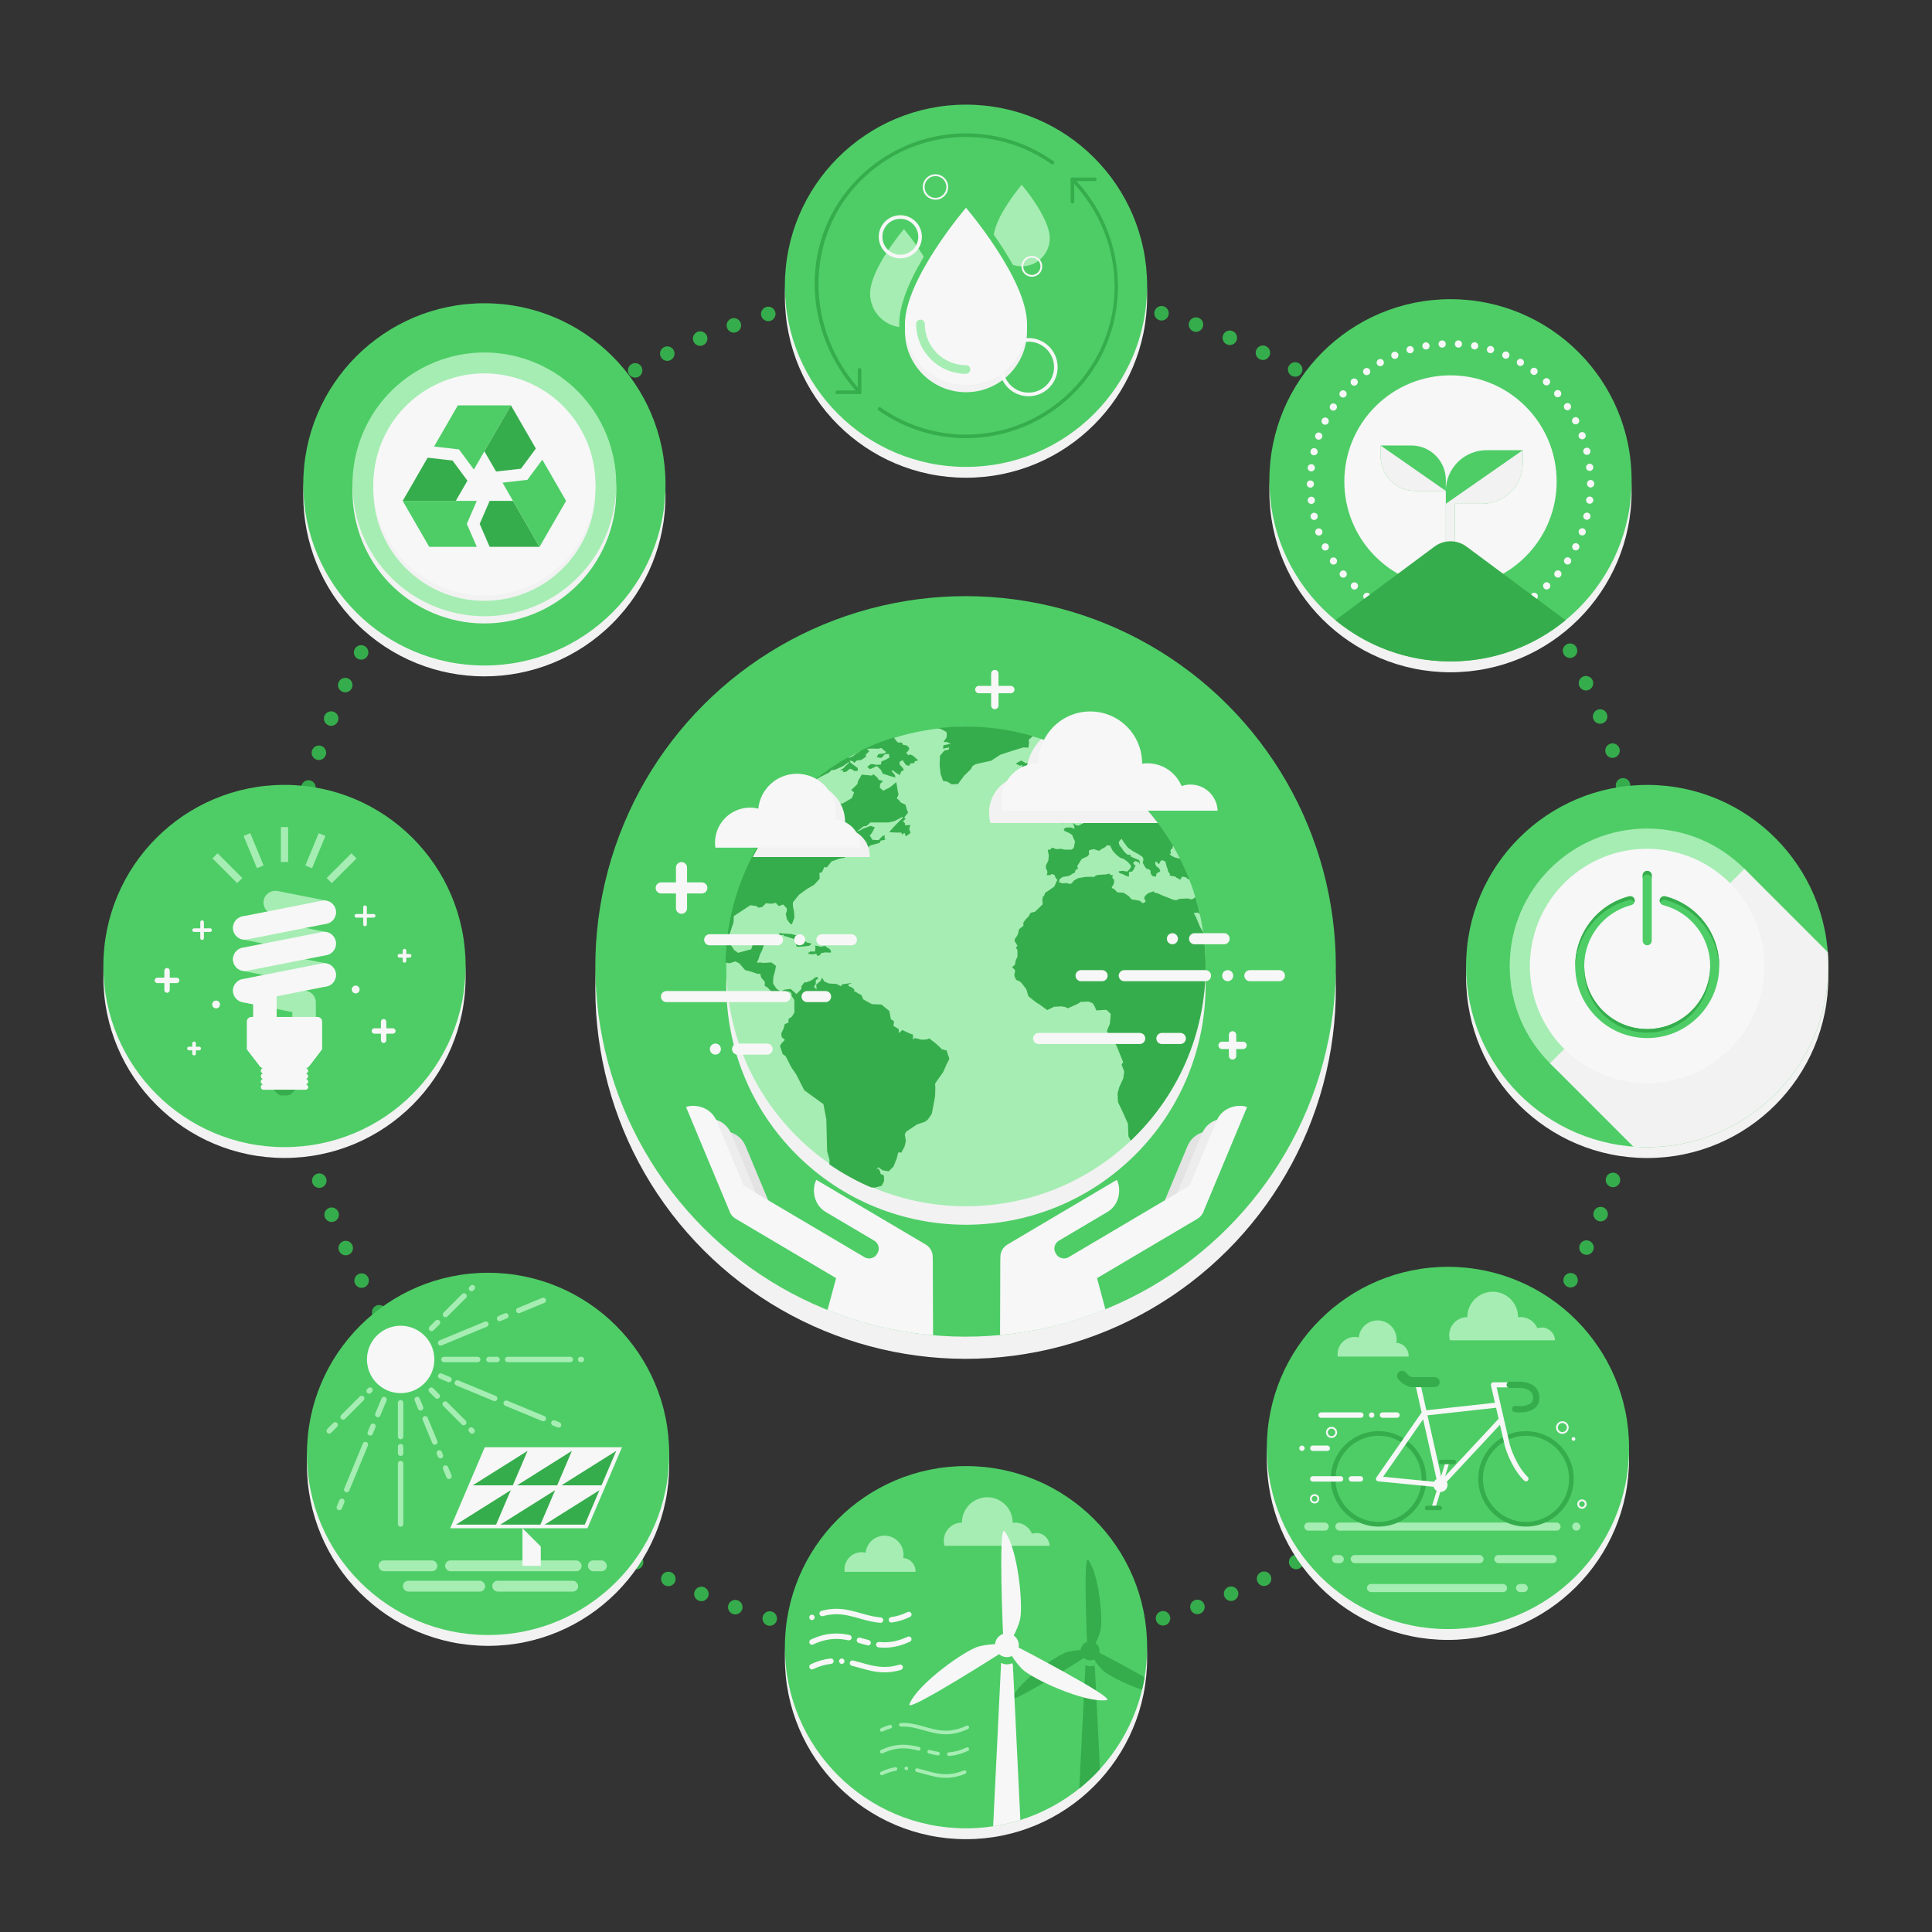 <?xml version="1.0" encoding="UTF-8"?>
<svg xmlns="http://www.w3.org/2000/svg" viewBox="0 0 1200 1200">
  <rect x="0" y="0" width="1200" height="1200" fill="#333333" stroke="none"/>
  <defs>
    <style>
      .cls-1 {
        isolation: isolate;
      }

      .cls-2 {
        fill: #4ecd66;
      }

      .cls-3 {
        fill: #f7f7f7;
      }

      .cls-4 {
        fill: #a6edb3;
      }

      .cls-5 {
        mix-blend-mode: multiply;
      }

      .cls-6 {
        fill: #f2f2f2;
      }

      .cls-7 {
        fill: #36ad4c;
      }

      .cls-8 {
        fill: #e3e3e3;
      }

      .cls-9 {
        fill: #ededed;
      }
    </style>
  </defs>
  <g class="cls-1">
    <g id="Layer_1" data-name="Layer 1">
      <path class="cls-7" d="M588.87,1027.47c-2.47-.06-4.44-2.13-4.38-4.62h0c.06-2.47,2.13-4.44,4.62-4.38h0c2.47,.06,4.44,2.13,4.38,4.62h0c-.06,2.44-2.07,4.38-4.5,4.38h-.12Zm18.15-4.39c-.07-2.48,1.89-4.55,4.38-4.61h0c2.48-.07,4.55,1.89,4.62,4.37h0c.06,2.49-1.9,4.56-4.38,4.62h-.12c-2.43,0-4.44-1.93-4.5-4.38Zm-40.87,3.23h.02c-2.49-.2-4.34-2.37-4.14-4.85h0c.2-2.48,2.36-4.33,4.83-4.14h0c2.49,.19,4.34,2.37,4.14,4.84h0c-.18,2.36-2.16,4.14-4.48,4.14h-.36Zm63.37-4.17c-.19-2.48,1.65-4.65,4.12-4.85h0c2.48-.19,4.65,1.65,4.85,4.12h0c.19,2.48-1.65,4.65-4.12,4.85h0c-.12,0-.24,.01-.36,.01h0c-2.32,0-4.29-1.78-4.49-4.14Zm-86,1.78c-2.47-.33-4.2-2.58-3.88-5.05h0c.33-2.46,2.59-4.18,5.06-3.87h0c2.46,.33,4.2,2.59,3.87,5.06h0c-.3,2.26-2.24,3.91-4.46,3.91h0c-.19,0-.39-.01-.59-.05Zm108.42-3.93c-.35-2.46,1.39-4.73,3.86-5.06h0c2.47-.33,4.72,1.39,5.05,3.87h0c.33,2.46-1.39,4.72-3.85,5.05h0c-.21,.02-.41,.03-.6,.03h0c-2.22,0-4.15-1.63-4.45-3.9Zm-130.9,.36c-2.44-.46-4.05-2.82-3.6-5.25h0c.47-2.44,2.8-4.06,5.25-3.6h0c2.44,.45,4.06,2.81,3.6,5.25h0c-.41,2.16-2.3,3.68-4.43,3.68h0c-.27,0-.54-.03-.82-.08Zm153.16-3.69c-.45-2.44,1.16-4.8,3.6-5.26h0c2.43-.45,4.78,1.16,5.25,3.6h0c.46,2.44-1.16,4.8-3.59,5.25h0c-.28,.06-.57,.07-.84,.07h0c-2.13,0-4.02-1.5-4.43-3.66Zm-175.42-1.09c-2.42-.59-3.89-3.01-3.3-5.43h0c.59-2.42,3.01-3.9,5.43-3.31h0c2.41,.58,3.9,3.03,3.31,5.44h0c-.51,2.06-2.34,3.44-4.37,3.44h0c-.36,0-.72-.05-1.08-.13Zm197.49-3.42c-.58-2.42,.9-4.86,3.31-5.44h0c2.42-.58,4.85,.9,5.43,3.31h0c.58,2.4-.88,4.84-3.3,5.43h0c-.36,.09-.72,.13-1.08,.13h0c-2.02,0-3.86-1.38-4.37-3.43Zm-219.45-2.54c-2.38-.72-3.74-3.22-3.02-5.61h0c.72-2.37,3.23-3.72,5.59-3.02h0c2.39,.72,3.74,3.23,3.02,5.61h0c-.59,1.95-2.37,3.21-4.31,3.21h0c-.42,0-.85-.06-1.29-.2Zm241.25-3.16c-.72-2.37,.63-4.89,3.01-5.6h0c2.37-.72,4.89,.62,5.6,3h0c.72,2.38-.62,4.89-3,5.61h0c-.43,.13-.87,.19-1.31,.19h0c-1.94,0-3.72-1.26-4.31-3.21Zm-262.91-3.99c-2.34-.84-3.56-3.42-2.71-5.75h0c.84-2.34,3.42-3.56,5.76-2.71h0c2.34,.84,3.54,3.42,2.7,5.76h0c-.66,1.83-2.39,2.97-4.23,2.97h0c-.51,0-1.02-.09-1.51-.27Zm284.35-2.85c-.84-2.34,.37-4.92,2.71-5.76h0c2.33-.85,4.91,.36,5.76,2.7h0c.84,2.34-.37,4.92-2.72,5.76h0c-.5,.18-1.02,.27-1.53,.27h0c-1.83,0-3.57-1.14-4.23-2.97Zm-305.61-5.44c-2.28-.96-3.36-3.6-2.4-5.89h0c.97-2.28,3.61-3.36,5.89-2.4h0c2.3,.97,3.37,3.61,2.4,5.89h0c-.72,1.72-2.38,2.76-4.14,2.76h0c-.59,0-1.18-.12-1.75-.36Zm326.62-2.53c-.96-2.28,.11-4.94,2.4-5.9h0c2.28-.96,4.92,.11,5.89,2.4h0c.96,2.28-.11,4.92-2.4,5.89h0c-.57,.24-1.16,.35-1.74,.35h0c-1.75,0-3.43-1.02-4.16-2.75Zm-347.38-6.88c-2.23-1.08-3.16-3.78-2.07-6.02h0c1.08-2.23,3.78-3.16,6.02-2.07h0c2.23,1.08,3.16,3.76,2.07,6.01h0c-.78,1.59-2.39,2.52-4.05,2.52h0c-.66,0-1.34-.13-1.96-.45Zm367.95-2.21c-1.09-2.23-.16-4.92,2.07-6.01h0c2.24-1.08,4.93-.17,6.02,2.07h0c1.09,2.24,.16,4.94-2.07,6.03h0c-.63,.3-1.31,.45-1.97,.45h0c-1.67,0-3.27-.93-4.05-2.54Zm-388.17-8.31c-2.17-1.2-2.95-3.94-1.75-6.12h0c1.21-2.17,3.94-2.95,6.12-1.75h0c2.18,1.2,2.95,3.94,1.75,6.12h0c-.82,1.49-2.35,2.32-3.94,2.31h0c-.74,0-1.49-.18-2.18-.56Zm408.22-1.86c-1.2-2.18-.42-4.91,1.75-6.12h0c2.18-1.22,4.91-.42,6.12,1.75h0c1.2,2.18,.42,4.9-1.75,6.12h0v-.02h0c-.69,.39-1.44,.57-2.18,.57h0c-1.59,0-3.12-.83-3.94-2.31Zm-427.84-9.72h0c-2.11-1.32-2.74-4.09-1.42-6.19h0c1.32-2.12,4.09-2.75,6.19-1.43h0c2.12,1.32,2.75,4.1,1.43,6.19h0c-.86,1.37-2.31,2.12-3.81,2.12h0c-.83,0-1.65-.23-2.39-.69Zm447.34-1.51c-1.33-2.1-.69-4.89,1.41-6.19h0c2.12-1.34,4.89-.69,6.21,1.41h0c1.32,2.12,.68,4.89-1.43,6.21h0c-.73,.46-1.56,.69-2.38,.69h0c-1.5,0-2.95-.75-3.81-2.12Zm-466.32-11.09c-2.04-1.42-2.53-4.24-1.09-6.27h0c1.43-2.04,4.23-2.52,6.27-1.09h0c2.03,1.42,2.52,4.23,1.09,6.27h0c-.88,1.25-2.28,1.92-3.69,1.9h0c-.9,0-1.8-.25-2.58-.81Zm485.19-1.17c-1.44-2.04-.94-4.85,1.08-6.27h0c2.04-1.42,4.85-.94,6.27,1.1h0c1.44,2.02,.94,4.83-1.08,6.27h0c-.79,.56-1.69,.81-2.58,.81h0c-1.43,0-2.82-.66-3.69-1.9Zm-503.47-12.42c-1.95-1.55-2.29-4.37-.75-6.31h0c1.53-1.96,4.37-2.3,6.31-.76h0c1.95,1.53,2.3,4.37,.75,6.31h0c-.88,1.14-2.2,1.72-3.54,1.72h0c-.97,0-1.95-.32-2.78-.96Zm521.67-.82c-1.53-1.95-1.19-4.79,.76-6.32h0c1.95-1.55,4.79-1.2,6.32,.75h0c1.53,1.96,1.2,4.78-.77,6.33h0c-.82,.64-1.8,.96-2.77,.96h0c-1.33,0-2.66-.6-3.54-1.72Zm-539.19-13.71c-1.87-1.63-2.07-4.48-.43-6.36h0c1.65-1.86,4.48-2.06,6.36-.42h0c1.87,1.65,2.06,4.49,.42,6.36h0c-.88,1.02-2.13,1.53-3.39,1.53h0c-1.05,0-2.1-.36-2.96-1.11Zm556.68-.48c-1.65-1.88-1.45-4.71,.41-6.36h.01c1.86-1.63,4.71-1.44,6.34,.44h0c1.63,1.86,1.44,4.71-.42,6.34h0c-.86,.75-1.92,1.11-2.97,1.11h0c-1.25,0-2.49-.51-3.37-1.53Zm-573.42-14.96h0c-1.77-1.74-1.81-4.59-.08-6.38h0c1.73-1.77,4.58-1.81,6.36-.07h0c1.78,1.73,1.81,4.57,.09,6.36h0c-.89,.9-2.06,1.37-3.22,1.37h0c-1.14,0-2.27-.44-3.15-1.28Zm590.11-.15c-1.72-1.78-1.69-4.63,.09-6.36h0c1.78-1.74,4.63-1.69,6.36,.08h0c1.74,1.78,1.7,4.63-.07,6.38h0c-.88,.84-2.01,1.27-3.15,1.27h0c-1.17,0-2.34-.47-3.23-1.37Zm-605.98-16.15c-1.69-1.83-1.59-4.68,.24-6.36h0c1.83-1.68,4.68-1.57,6.36,.25h0c1.69,1.81,1.58,4.67-.26,6.36h0c-.85,.79-1.95,1.19-3.04,1.19h0c-1.22,0-2.42-.48-3.3-1.44Zm621.87,.18c-1.81-1.68-1.94-4.53-.24-6.34h-.02c1.69-1.83,4.55-1.95,6.37-.25h0c1.81,1.68,1.94,4.53,.24,6.36h0c-.88,.96-2.08,1.44-3.3,1.44h0c-1.09,0-2.19-.39-3.06-1.2Zm-636.87-17.29c-1.59-1.91-1.34-4.74,.59-6.33h0c1.9-1.59,4.74-1.33,6.33,.59h0c1.59,1.9,1.34,4.74-.59,6.33h0c-.84,.7-1.86,1.05-2.86,1.05h0c-1.29-.01-2.58-.56-3.47-1.63Zm651.9,.51c-1.91-1.59-2.18-4.43-.59-6.33h0c1.59-1.92,4.43-2.18,6.33-.59h0c1.92,1.57,2.18,4.43,.6,6.33h0c-.9,1.07-2.17,1.62-3.48,1.62h0c-1,0-2.03-.33-2.87-1.03Zm-665.97-18.39c-1.49-2-1.08-4.8,.91-6.3h0c2-1.47,4.82-1.06,6.3,.93h0c1.48,2,1.06,4.82-.92,6.3h0c-.81,.6-1.75,.88-2.69,.88h0c-1.38,0-2.73-.63-3.61-1.81Zm680.09,.82c-2-1.49-2.4-4.31-.92-6.29h0c1.49-2,4.31-2.41,6.29-.93h0c2,1.49,2.41,4.31,.93,6.3h0c-.88,1.18-2.23,1.81-3.61,1.81h0c-.93,0-1.87-.3-2.69-.9Zm-693.18-19.41c-1.38-2.07-.83-4.88,1.24-6.24h0c2.07-1.38,4.86-.82,6.24,1.25h0c1.38,2.07,.83,4.86-1.26,6.24h0c-.77,.51-1.62,.75-2.47,.75h0c-1.46,0-2.9-.7-3.75-2Zm706.35,1.12c-2.07-1.38-2.62-4.17-1.26-6.24h0c1.38-2.07,4.17-2.64,6.24-1.26h0c2.07,1.38,2.64,4.17,1.26,6.24h0c-.87,1.31-2.29,2.01-3.75,2.01h0c-.85,0-1.72-.24-2.49-.75Zm-718.44-20.38c-1.28-2.14-.56-4.9,1.57-6.16h0c2.15-1.28,4.91-.56,6.16,1.57h0c1.28,2.14,.56,4.9-1.57,6.16h0c-.72,.43-1.51,.63-2.29,.63h0c-1.53,0-3.03-.79-3.87-2.2Zm730.62,1.41c-2.14-1.26-2.85-4.02-1.59-6.17h0c1.26-2.13,4.03-2.85,6.16-1.57h0c2.15,1.26,2.85,4.02,1.59,6.15h0c-.84,1.43-2.34,2.22-3.88,2.22h0c-.78,0-1.56-.21-2.28-.63Zm-741.67-21.29h0c-1.14-2.2-.28-4.92,1.92-6.07h0c2.21-1.14,4.92-.29,6.06,1.92h0c1.16,2.19,.3,4.92-1.9,6.06h0c-.66,.34-1.38,.51-2.08,.51h0c-1.62,0-3.18-.87-3.99-2.42Zm752.84,1.69c-2.2-1.15-3.06-3.87-1.92-6.07h0c1.16-2.2,3.87-3.06,6.07-1.92h0c2.21,1.16,3.06,3.87,1.91,6.08h0c-.8,1.54-2.37,2.41-3.99,2.41h0c-.7,0-1.41-.15-2.07-.5Zm-762.8-22.11c-1.03-2.27-.03-4.94,2.24-5.97h0c2.25-1.02,4.92-.03,5.95,2.24h0c1.02,2.26,.03,4.94-2.23,5.95h0c-.6,.29-1.23,.41-1.86,.41h0c-1.71,0-3.34-.98-4.09-2.62Zm772.89,1.93c-2.26-1.03-3.27-3.7-2.23-5.95h0c1.02-2.26,3.69-3.27,5.95-2.25h0c2.26,1.04,3.27,3.7,2.24,5.97h0c-.75,1.65-2.39,2.64-4.1,2.64h0c-.63,0-1.26-.13-1.86-.41Zm-781.75-22.86c-.9-2.31,.24-4.92,2.55-5.84h0c2.31-.9,4.92,.24,5.84,2.55h0c.9,2.31-.24,4.92-2.55,5.84h0c-.54,.21-1.09,.31-1.65,.31h0c-1.79,0-3.48-1.1-4.19-2.87Zm790.75,2.18c-2.31-.92-3.45-3.53-2.55-5.84h0c.9-2.31,3.51-3.46,5.83-2.55h0c2.31,.9,3.45,3.51,2.55,5.82h0c-.71,1.79-2.4,2.87-4.2,2.87h0c-.54,0-1.1-.09-1.64-.3Zm-798.49-23.58c-.78-2.35,.49-4.9,2.85-5.69h0c2.37-.78,4.9,.5,5.7,2.85h0c.78,2.36-.51,4.9-2.87,5.69h0c-.47,.16-.94,.24-1.41,.24h0c-1.89,0-3.65-1.2-4.28-3.09Zm806.39,2.43c-2.37-.78-3.65-3.33-2.87-5.69h0c.78-2.37,3.33-3.64,5.69-2.87h0c2.35,.78,3.64,3.33,2.85,5.69h.02c-.63,1.89-2.39,3.09-4.28,3.09h0c-.46,0-.94-.07-1.41-.23Zm-812.97-24.21h0c-.66-2.4,.77-4.88,3.16-5.54h0c2.39-.66,4.86,.76,5.52,3.15h0c.66,2.4-.76,4.88-3.15,5.53h0c-.41,.11-.79,.15-1.2,.15h0c-1.98,0-3.78-1.31-4.34-3.3Zm819.69,2.71c-2.4-.66-3.82-3.13-3.17-5.53h0c.65-2.4,3.12-3.81,5.52-3.15h0c2.4,.65,3.81,3.12,3.16,5.52h0c-.54,1.99-2.35,3.32-4.33,3.32h0c-.39,0-.8-.05-1.18-.15Zm-825.09-24.84c-.52-2.43,1.01-4.81,3.45-5.34h0c2.41-.52,4.82,1.02,5.34,3.45v-.02c.52,2.44-1.02,4.83-3.45,5.36h0c-.32,.07-.63,.11-.94,.11h0c-2.09,0-3.94-1.44-4.4-3.56Zm830.64,3c-2.43-.51-3.98-2.91-3.45-5.34h0c.52-2.43,2.93-3.97,5.35-3.45h0c2.42,.53,3.98,2.91,3.45,5.34h0c-.47,2.11-2.33,3.55-4.4,3.55h0c-.31,0-.63-.03-.96-.1Zm-834.85-25.35c-.41-2.46,1.27-4.77,3.72-5.18h0c2.46-.39,4.77,1.28,5.16,3.74h0c.39,2.46-1.28,4.77-3.72,5.16h0c-.24,.04-.48,.06-.72,.06h0c-2.18,0-4.09-1.58-4.44-3.78Zm839.23,3.27c-2.44-.39-4.12-2.7-3.72-5.16h0c.37-2.44,2.69-4.12,5.15-3.74h0c2.46,.39,4.12,2.7,3.74,5.16h0c-.36,2.2-2.27,3.79-4.44,3.78h0c-.24,0-.48-.01-.72-.05Zm-842.25-25.83c-.27-2.47,1.53-4.69,3.99-4.96h0c2.47-.25,4.69,1.53,4.95,4.01h0c.27,2.47-1.51,4.68-3.99,4.95h0c-.16,.01-.33,.03-.49,.03h0c-2.27,0-4.22-1.71-4.46-4.02Zm845.46,3.54c-2.47-.27-4.27-2.48-4-4.95h0c.25-2.48,2.48-4.28,4.95-4h0c2.46,.25,4.26,2.47,3.99,4.95h0c-.24,2.31-2.19,4.02-4.47,4.02h0c-.15,0-.32,0-.47-.01Zm-847.27-26.24c-.13-2.48,1.77-4.59,4.25-4.73h0c2.49-.13,4.6,1.77,4.74,4.25h0c.14,2.48-1.77,4.61-4.26,4.74h-.24c-2.37,0-4.36-1.86-4.48-4.26Zm849.29,3.8c-2.49-.12-4.4-2.25-4.26-4.73h0c.12-2.49,2.25-4.38,4.73-4.26h0c2.48,.13,4.38,2.25,4.26,4.73h0c-.12,2.4-2.12,4.27-4.49,4.27h0c-.09,0-.16,0-.24-.01Zm-849.92-26.53v-.02h0c0-2.47,2.01-4.5,4.5-4.5h0c2.49,0,4.5,2.01,4.5,4.5h0c.01,2.49-2.01,4.5-4.49,4.5h0c-2.49,0-4.5-2.01-4.51-4.48Zm846.24-.47h0c0-.15,0-.31,.01-.47h0c-.01-.15-.01-.31-.01-.48h0c-.02-2.49,2-4.5,4.48-4.51h0c2.49,0,4.5,2.01,4.5,4.5h0c0,.16,0,.33-.01,.48h0c.01,.17,.01,.31,.01,.48h.02c0,2.49-2.03,4.5-4.5,4.5h0c-2.49,0-4.5-2.01-4.5-4.5Zm-837.24,.45h0Zm-4.15-18.01c-2.49-.14-4.4-2.25-4.28-4.73h0c.13-2.47,2.25-4.39,4.72-4.26h0c2.49,.12,4.4,2.24,4.28,4.72h0c-.13,2.4-2.12,4.28-4.5,4.28h0c-.07,0-.15-.01-.22-.01Zm840.75-5.66c-.13-2.49,1.77-4.61,4.26-4.74h0c2.47-.13,4.59,1.77,4.74,4.24h0c.14,2.49-1.77,4.6-4.26,4.74h-.24c-2.38,0-4.36-1.86-4.5-4.24Zm-839.25-16.81c-2.46-.26-4.26-2.48-4-4.95h0v.02h0c.25-2.48,2.47-4.28,4.95-4.01h0c2.46,.26,4.26,2.46,4,4.93h0c-.24,2.31-2.19,4.03-4.47,4.03h0c-.15,0-.31-.01-.48-.03Zm837.45-5.4h0c-.27-2.46,1.53-4.68,3.99-4.95h0c2.48-.27,4.7,1.52,4.97,3.99h0c.25,2.47-1.53,4.69-3.99,4.95h0c-.17,.03-.33,.03-.5,.03h0c-2.26,0-4.21-1.71-4.47-4.02Zm-834.75-16.97c-2.44-.38-4.12-2.69-3.73-5.15h0c.39-2.46,2.7-4.12,5.14-3.73h0c2.46,.39,4.12,2.7,3.75,5.14h0c-.36,2.22-2.26,3.8-4.44,3.8h0c-.24,0-.48-.02-.72-.06Zm831.78-5.12c-.4-2.44,1.26-4.75,3.72-5.16h0c2.44-.39,4.75,1.28,5.16,3.72h0c.39,2.46-1.27,4.77-3.72,5.16h0c-.25,.05-.5,.06-.74,.06h0c-2.16,0-4.06-1.56-4.43-3.78Zm-827.89-17.06c-2.43-.52-3.98-2.92-3.45-5.34h0c.53-2.45,2.91-3.99,5.34-3.47h0c2.43,.52,3.97,2.91,3.47,5.34h0c-.47,2.11-2.32,3.55-4.41,3.55h0c-.3,0-.63-.03-.94-.09Zm823.74-4.83c-.53-2.43,1-4.83,3.43-5.36h0c2.43-.52,4.83,1.02,5.35,3.45h0c.53,2.41-1,4.81-3.44,5.34h0c-.33,.07-.64,.1-.96,.1h0c-2.07,0-3.94-1.44-4.39-3.54Zm-818.67-17.12c-2.4-.66-3.81-3.13-3.16-5.52h0c.64-2.4,3.12-3.83,5.52-3.18h0c2.4,.66,3.81,3.12,3.16,5.52h0c-.54,2.01-2.35,3.33-4.33,3.33h0c-.39,0-.8-.04-1.19-.15Zm813.34-4.51c-.66-2.4,.77-4.88,3.15-5.53h0c2.4-.66,4.88,.75,5.53,3.15h0c.66,2.4-.75,4.88-3.15,5.53h0c-.41,.11-.8,.15-1.18,.15h0c-1.98,0-3.8-1.3-4.35-3.3Zm-807.1-17.13c-2.35-.78-3.64-3.33-2.86-5.69h0c.78-2.36,3.31-3.65,5.69-2.87h0c2.35,.78,3.63,3.31,2.86,5.69h0c-.63,1.89-2.38,3.09-4.27,3.09h0c-.47,0-.95-.08-1.41-.22Zm800.64-4.19c-.78-2.37,.5-4.92,2.85-5.7h0c2.35-.78,4.9,.5,5.69,2.85h0c.78,2.36-.5,4.9-2.85,5.69h0c-.47,.17-.94,.24-1.41,.24h0c-1.89,0-3.64-1.2-4.27-3.07Zm-793.23-17.15c-2.33-.9-3.47-3.51-2.56-5.82h0c.9-2.33,3.51-3.47,5.83-2.56h0c2.31,.91,3.45,3.52,2.55,5.83h0c-.69,1.77-2.4,2.87-4.2,2.87h0c-.54,0-1.09-.1-1.62-.32Zm785.62-3.81c-.91-2.31,.23-4.92,2.54-5.84h0c2.31-.9,4.93,.23,5.83,2.53h0c.92,2.33-.22,4.93-2.53,5.85h0c-.54,.21-1.1,.3-1.65,.3h0c-1.78,0-3.48-1.08-4.19-2.85Zm-777.09-17.07c-2.27-1.02-3.27-3.69-2.25-5.96h0c1.03-2.26,3.69-3.27,5.95-2.25h0c2.27,1.03,3.27,3.71,2.25,5.97h0c-.75,1.65-2.4,2.64-4.11,2.64h0c-.62,0-1.25-.14-1.84-.41Zm768.39-3.39c-1.03-2.26-.03-4.94,2.22-5.97h0c2.26-1.02,4.93-.03,5.97,2.24h0c1.04,2.25,.03,4.92-2.22,5.95h0c-.62,.28-1.25,.41-1.87,.41h0c-1.71,0-3.33-.97-4.1-2.62Zm-758.76-17.01c-2.21-1.14-3.06-3.85-1.92-6.06h0c1.15-2.2,3.87-3.06,6.08-1.92h0c2.2,1.14,3.06,3.85,1.92,6.07h0c-.81,1.53-2.37,2.41-4,2.41h0c-.69,0-1.4-.16-2.07-.51Zm748.98-2.97c-1.16-2.21-.3-4.92,1.9-6.07h0c2.2-1.16,4.92-.3,6.07,1.91h0c1.16,2.2,.3,4.92-1.9,6.07h0c-.66,.34-1.38,.51-2.09,.51h0c-1.62,0-3.18-.88-3.99-2.41Zm-738.26-16.86c-2.15-1.27-2.87-4.02-1.6-6.16h0c1.28-2.14,4.03-2.85,6.16-1.59h0c2.15,1.26,2.85,4.02,1.59,6.17h0c-.84,1.41-2.34,2.2-3.87,2.2h0c-.78,0-1.57-.19-2.28-.62Zm727.42-2.58h0c-1.27-2.13-.57-4.89,1.58-6.16h0c2.13-1.26,4.89-.56,6.16,1.57h0c1.28,2.15,.57,4.9-1.57,6.16h0c-.72,.43-1.51,.63-2.3,.63h0c-1.53,0-3.03-.78-3.87-2.2Zm-715.68-16.66c-2.07-1.37-2.64-4.17-1.26-6.24h0c1.38-2.07,4.17-2.64,6.24-1.26h0c2.07,1.38,2.64,4.17,1.26,6.24h0c-.87,1.31-2.3,2.01-3.75,2.01h0c-.86,0-1.73-.24-2.49-.75Zm703.81-2.18h.02c-1.4-2.07-.82-4.86,1.25-6.24h0c2.06-1.38,4.86-.82,6.24,1.24h0c1.37,2.07,.81,4.86-1.26,6.24h0c-.76,.51-1.62,.76-2.49,.76h0c-1.45,0-2.88-.7-3.75-2.01Zm-691.05-16.41c-1.99-1.49-2.41-4.29-.93-6.28h0c1.48-1.99,4.29-2.42,6.28-.93h0c2.01,1.47,2.41,4.29,.93,6.28h0c-.87,1.2-2.24,1.83-3.62,1.83h0c-.93,0-1.86-.3-2.67-.9Zm678.21-1.77c-1.49-2-1.08-4.81,.92-6.3h0c2-1.49,4.81-1.08,6.3,.91h0c1.49,1.98,1.08,4.8-.91,6.28h0c-.81,.62-1.76,.9-2.69,.9h0c-1.38,0-2.73-.63-3.62-1.8Zm-664.5-16.1c-1.91-1.59-2.17-4.42-.59-6.34h0c1.59-1.91,4.43-2.17,6.33-.59h0c1.92,1.58,2.19,4.41,.6,6.33h0c-.88,1.08-2.17,1.63-3.46,1.63h0c-1.02,0-2.03-.35-2.88-1.04Zm650.71-1.39c-1.6-1.92-1.33-4.76,.57-6.34h0c1.92-1.59,4.75-1.32,6.34,.58h0c1.59,1.9,1.32,4.74-.58,6.33h0c-.84,.7-1.86,1.05-2.88,1.05h0c-1.29,0-2.56-.55-3.45-1.62Zm-636.06-15.74c-1.83-1.68-1.94-4.53-.25-6.35h0c1.68-1.83,4.53-1.95,6.36-.27h0c1.83,1.7,1.93,4.55,.26,6.36h0c-.89,.96-2.1,1.45-3.31,1.45h0c-1.08,0-2.18-.39-3.05-1.2Zm621.34-1c-1.68-1.83-1.57-4.66,.25-6.36h0c1.81-1.69,4.67-1.57,6.35,.24h0c1.69,1.83,1.59,4.66-.24,6.36h0c-.86,.81-1.97,1.2-3.06,1.2h0c-1.2,0-2.42-.48-3.3-1.44Zm-605.82-15.3c-1.72-1.78-1.69-4.63,.09-6.36h0c1.77-1.74,4.62-1.71,6.36,.07h0c1.74,1.77,1.7,4.62-.07,6.36h0c-.88,.85-2.01,1.27-3.15,1.27h0c-1.17,0-2.34-.45-3.22-1.35Zm590.25-.64c-1.79-1.73-1.81-4.58-.09-6.36h0c1.73-1.78,4.58-1.83,6.36-.09h0c1.79,1.72,1.83,4.58,.09,6.36h0c-.87,.91-2.06,1.36-3.23,1.36h0c-1.12,0-2.26-.42-3.13-1.27Zm-573.87-14.82c-1.65-1.88-1.46-4.72,.4-6.36h0c1.87-1.63,4.71-1.46,6.36,.42h0c1.63,1.86,1.44,4.71-.42,6.34h0c-.85,.75-1.92,1.12-2.97,1.12h0c-1.25,0-2.49-.52-3.37-1.53Zm557.48-.27h0c-1.87-1.64-2.07-4.49-.43-6.34h0c1.63-1.88,4.48-2.07,6.36-.44h0c1.87,1.63,2.06,4.47,.42,6.35h0c-.88,1.02-2.13,1.54-3.39,1.54h0c-1.05,0-2.1-.38-2.95-1.11Zm-540.33-14.31c-1.53-1.97-1.2-4.78,.75-6.33h0c1.97-1.53,4.78-1.2,6.33,.75h0c1.53,1.97,1.2,4.78-.75,6.33h0c-.82,.64-1.81,.96-2.79,.96h0c-1.32,0-2.64-.59-3.54-1.71Zm523.15,.09c-1.95-1.53-2.3-4.35-.76-6.31h0c1.53-1.95,4.36-2.3,6.31-.77h0c1.96,1.53,2.29,4.37,.76,6.31h0c-.88,1.14-2.2,1.72-3.54,1.72h0c-.97,0-1.95-.32-2.77-.96Zm-505.25-13.74c-1.43-2.04-.94-4.85,1.08-6.27h0c2.04-1.44,4.84-.94,6.27,1.08h0c1.44,2.04,.94,4.85-1.08,6.27h0c-.79,.55-1.69,.82-2.59,.82h0c-1.41,0-2.8-.66-3.67-1.9Zm487.33,.47c-2.04-1.43-2.52-4.23-1.09-6.27h0c1.43-2.04,4.23-2.53,6.27-1.1h0c2.02,1.43,2.52,4.23,1.1,6.25h0c-.87,1.26-2.27,1.92-3.69,1.92h0c-.89,0-1.79-.25-2.58-.81Zm-468.73-13.14c-1.32-2.1-.69-4.89,1.41-6.21h0c2.1-1.32,4.87-.69,6.21,1.42h0c1.32,2.1,.67,4.88-1.43,6.2h0c-.73,.46-1.56,.69-2.38,.69h0c-1.5,0-2.96-.75-3.81-2.1Zm450.15,.83c-2.12-1.32-2.76-4.1-1.44-6.21h0c1.32-2.1,4.09-2.75,6.21-1.42h0c2.1,1.32,2.75,4.09,1.43,6.19h0c-.86,1.36-2.32,2.11-3.82,2.11h0c-.81,0-1.63-.21-2.37-.67Zm-430.92-12.5c-1.21-2.16-.42-4.9,1.74-6.12h0c2.18-1.2,4.92-.44,6.12,1.74h0c1.21,2.17,.43,4.92-1.74,6.12h0c-.69,.39-1.44,.57-2.17,.57h0c-1.59,0-3.12-.82-3.95-2.31Zm411.69,1.19h0c-2.18-1.22-2.97-3.94-1.75-6.12h0c1.2-2.18,3.93-2.97,6.11-1.75h0c2.18,1.2,2.97,3.93,1.77,6.1h0c-.82,1.49-2.37,2.33-3.94,2.33h0c-.74,0-1.49-.18-2.18-.56Zm-391.86-11.81c-1.09-2.23-.18-4.92,2.06-6.01h0c2.23-1.1,4.93-.17,6.03,2.05h0c1.1,2.24,.16,4.93-2.07,6.03h0c-.64,.31-1.3,.45-1.98,.45h0c-1.66,0-3.25-.93-4.03-2.52Zm372.04,1.53c-2.24-1.08-3.16-3.78-2.07-6.01h0c1.08-2.24,3.76-3.17,6-2.09h0c2.24,1.09,3.18,3.78,2.08,6.01h0c-.78,1.61-2.37,2.54-4.05,2.54h0c-.66,0-1.32-.15-1.97-.45Zm-351.7-11.07c-.96-2.3,.1-4.94,2.4-5.91h0c2.28-.96,4.92,.1,5.89,2.38h0c.97,2.3-.09,4.93-2.38,5.9h0c-.57,.25-1.17,.38-1.75,.38h0c-1.75,0-3.42-1.03-4.15-2.75Zm331.38,1.88h0c-2.3-.96-3.37-3.6-2.4-5.9h0c.96-2.29,3.6-3.38,5.88-2.4h0c2.29,.96,3.37,3.6,2.41,5.88h0c-.73,1.72-2.4,2.76-4.15,2.76h0c-.59,0-1.17-.1-1.74-.35Zm-310.54-10.32c-.84-2.34,.36-4.92,2.7-5.78h0c2.34-.84,4.92,.38,5.76,2.7h0c.86,2.34-.36,4.92-2.7,5.76h0c-.51,.19-1.02,.28-1.53,.28h0c-1.84,0-3.57-1.14-4.23-2.97Zm289.74,2.22c-2.34-.84-3.56-3.42-2.71-5.76h0c.84-2.34,3.42-3.55,5.76-2.72h0c2.34,.84,3.56,3.42,2.71,5.76h0c-.66,1.83-2.4,2.98-4.25,2.98h0c-.5,0-1.02-.09-1.51-.27Zm-268.44-9.56c-.72-2.38,.62-4.89,3-5.61h0c2.37-.72,4.89,.62,5.61,3h0c.72,2.39-.63,4.89-3,5.61h0c-.44,.13-.87,.19-1.31,.19h0c-1.94,0-3.72-1.26-4.31-3.19Zm247.27,2.59c-2.38-.71-3.73-3.22-3.03-5.59h0c.72-2.38,3.23-3.74,5.61-3.03h0c2.37,.72,3.73,3.22,3.01,5.61h0c-.58,1.95-2.37,3.21-4.31,3.21h0c-.43,0-.86-.06-1.29-.19Zm-225.61-8.78c-.6-2.41,.89-4.86,3.3-5.44h0c2.4-.59,4.84,.88,5.43,3.3h0c.6,2.41-.89,4.84-3.3,5.44h0c-.36,.09-.72,.12-1.06,.12h0c-2.03,0-3.87-1.37-4.37-3.42Zm204.1,2.97h0c-2.41-.59-3.9-3.01-3.31-5.43h0c.59-2.41,3.01-3.9,5.43-3.32h0c2.42,.57,3.9,3.02,3.31,5.43h0c-.49,2.06-2.34,3.44-4.37,3.44h0c-.36,0-.7-.03-1.06-.12Zm-182.16-7.98c-.45-2.44,1.15-4.8,3.59-5.27h0c2.44-.45,4.8,1.16,5.27,3.59h0c.47,2.44-1.14,4.8-3.59,5.27h0c-.28,.04-.57,.07-.84,.07h0c-2.13,0-4-1.5-4.43-3.66Zm160.37,3.33h0c-2.45-.46-4.05-2.8-3.6-5.25h0c.45-2.44,2.81-4.05,5.25-3.6h0c2.44,.45,4.05,2.81,3.6,5.25h0c-.41,2.16-2.3,3.68-4.43,3.68h0c-.27,0-.54-.03-.82-.08Zm-138.17-7.15c-.33-2.46,1.4-4.74,3.85-5.07h0v.02h0c2.46-.35,4.72,1.39,5.07,3.85h0c.32,2.46-1.41,4.72-3.87,5.06h0c-.2,.03-.4,.04-.6,.04h0c-2.22,0-4.15-1.65-4.45-3.9Zm116.16,3.68c-2.46-.33-4.2-2.58-3.87-5.04h0c.31-2.47,2.58-4.22,5.04-3.89h0c2.46,.32,4.2,2.58,3.88,5.04h0c-.3,2.26-2.23,3.91-4.45,3.91h0c-.19,0-.4,0-.6-.03Zm-93.79-6.32c-.2-2.47,1.63-4.65,4.12-4.86h0c2.47-.19,4.63,1.65,4.84,4.14h0c.19,2.47-1.65,4.63-4.12,4.84h0c-.12,0-.24,.01-.36,.01h0c-2.32,0-4.31-1.78-4.48-4.14Zm71.64,4.01c-2.48-.19-4.33-2.35-4.14-4.83h0c.19-2.48,2.35-4.34,4.83-4.14h0c2.48,.19,4.33,2.35,4.14,4.83h0c-.18,2.37-2.16,4.15-4.48,4.15h0c-.11,0-.23,0-.35-.02Zm-49.17-5.46c-.06-2.49,1.89-4.56,4.38-4.62h0c2.47-.08,4.54,1.89,4.62,4.36h0c.06,2.49-1.89,4.56-4.38,4.62h-.12c-2.43,0-4.43-1.94-4.5-4.37Zm26.91,4.34h0c-2.48-.06-4.44-2.13-4.38-4.6h0c.06-2.49,2.12-4.46,4.6-4.4h0c2.49,.06,4.46,2.13,4.4,4.6h0c-.06,2.46-2.07,4.4-4.5,4.4h-.12Z"/>
      <g>
        <g class="cls-5">
          <circle class="cls-6" cx="599.74" cy="614.03" r="229.97" transform="translate(-258.52 603.92) rotate(-45)"/>
        </g>
        <circle class="cls-2" cx="599.74" cy="600.26" r="229.97" transform="translate(-248.79 599.89) rotate(-45)"/>
        <g>
          <g id="path3924" class="cls-5">
            <circle class="cls-6" cx="599.97" cy="611.85" r="148.86" transform="translate(-256.92 603.45) rotate(-45)"/>
          </g>
          <g id="path3924-2" data-name="path3924">
            <circle class="cls-4" cx="599.97" cy="600.38" r="148.86" transform="translate(-248.81 600.09) rotate(-45)"/>
          </g>
          <g id="path3089">
            <path class="cls-7" d="M599.72,451.28c-6,0-11.92,.34-17.73,1.03l1.66,.22s3.46,1.52,4.03,2.1c.58,.58,.42,2.32,.22,3.28-.2,.96-.76,1.16-1.53,2.31-.77,1.16,1.53,.56,1.53,.56l2.69,1.34s-.78,.02-1.94,.22c-1.16,.19-2.69,.56-2.69,.56l-.19,2.13,3.85-.78-.38,1.34-2.69,.59-2.72,3.25-.19,6.16,.59,5.22,1.53,4.22,2.5,.41,2.88,1.72,3.88-.19,3.85-5.19,4.03-3.88,1.16-2.1,1.94-1.16,4.22-.97,5.38-1.16s5.01-3.27,5.6-3.66c.57-.38,14.45-4.63,14.45-4.63l3.07,.19s.8-3.84,.22-4.22c-.58-.38,2.28-2.69,2.28-2.69,0,0,.42-.2,.53-.25-13.34-3.91-27.43-6.01-42.04-6.01h0Zm-44.57,6.76c-7.21,2.25-14.17,5.05-20.86,8.32l-.22,.5-2.13,1.16-2.6,1.94-2.22,.84-.16-.59c-7.37,4.13-14.36,8.86-20.89,14.14,3.31-1.65,9.01-4.57,9.01-4.57l1.34-1.44,2.22-.22,4.82-2.19,3.66-2.5,.38,.19-2.78,2.6-.75,.97-2.22,1.06,2,.28-.28,1.16,2.22-.41,2.22-1.81,1.72,.59,.78,.84,2.41-.09-.09-1.81-3.75-2.72-.88-.84-.38-.97,1.63,.19,1.34,1.16,1.44-1.44,2.91-.38,2.88-2.03-.19-1.25,2.22-2.13-1.47-1.53,3.88-.09,3.35,.09s1.65-.76,1.94-.28c.29,.48,2.78,2.31,2.78,2.31l-.97,.84-3.94,.5-.97,1.91,2.91,.41,2.19-2.31,2.41-.19,.41,2.28s-2.71,1.56-3.1,1.66c-.39,.1-2,.84-2,.84l-.13,1.75-2.6,.28-2.69-.47-1.25,.09-2.03,1.63,1.66,1.44s2.4-.96,2.78-1.25c.38-.29,1.65-.86,1.94-.38,.29,.48,1.91,1.81,1.91,1.81l1.34,2.63,1.25,.38,3.85,1.25s2.72,.69,2.72,.88-.28-1.66-.28-1.66l-2.03-2.41s-.1-.66,.56-.47c.68,.19,2.31,1.63,2.31,1.63,.28,.1,2.22,1.25,2.22,1.25l.78-2.1,1.72-1.06-.66-1.25-.97-1.06-1.06-1.25,.09-1.44s.27-.22,.56-.41c.29-.19,1.18-.85,1.38-.47,.19,.39,2.1,2.88,2.1,2.88l1.85,.41,.84-1.47s2.41-.29,2.41-.19,.19-1.16,.19-1.16l2.22-.56-3.16-2.81-1.75-.84-1.34,.38-1.25-1.44,1.34-1.25,.59-1.75-1.53-1.53-2.41-.47-.59-1.25s-2.02-.28-2.31-.09c-.29,.2-1.72-1.75-1.72-1.75l-1.06-1.41h0Zm79.16,14.32l-3.47,1.94s1.74,.74,2.31,1.13c.58,.39,1.72-.38,1.72-.38v1.75s3.08,1.7,2.69,2.28c-.38,.58,5.04-.56,5.04-.56l5.38-1.75,1.16-2.1-2.13-1.75-9.82,1.16-2.88-1.72Zm51.98,6.6c-.87,.28-1.78,.59-1.78,.59l-2.56,2.44s-.65,1.21-.78,1.53c-.13,.32,.19,3.72,.19,3.72,0,0,1.55,.02,1.09,.47-.45,.45-.38,2.5-.38,2.5l1.78,1.19s2.39,.79,2.72,.72c.31-.06,1.46-.84,1.66-.97,.18-.13,1.58-1.53,2.03-1.47,.45,.07,1.62-1.21,1.75-.75,.13,.45,.37,2.05,.63,2.44,.26,.39,1.18,1.08,1.56,1.97,.38,.9,.89,1.82,.75,2-.13,.2-1.03,1.06-1.03,1.06,0,0-1.9,.27-2.16,.53-.25,.25-.59,.38-.78,.25-.2-.13,.65-1.04,.84-1.28,.19-.26-.46-1.28-.72-1.22-.26,.07-.5-.56-.25-.75,.26-.19,.19-1.44,.19-1.44,0,0-.37-.19-.56-.13-.19,.06-2.44,.97-2.44,.97,0,0-1.22,1.28-1.28,1.53-.07,.26-.61,1.61-.28,2.56,.32,.97,1.09,2.53,1.09,2.53,0,0,.85,.55,.53,.81-.32,.25-.97,1.22-.97,1.22l-1.53,.06s-2.77,.35-3.03,.47c-.25,.13-2.94,.96-2.81,1.22,.14,.26-.59,3-.59,3-.12,.06-2.81,2-3.13,2s-2.31,.5-2.31,.5c0,0-.91,2.38-.97,2.25-.06-.13-3,1.41-3,1.41,0,0-2.25-.65-2.31-.91-.06-.25-.85-.82-.91-.63-.07,.19,.78,2.18,.78,2.56s.13,1.16-.13,.91c-.26-.26-1.56-.65-1.81-.78-.26-.13-2.44-.06-2.44-.06h-.91s-1.09,.98-1.16,.78c-.05,.14-.13,.81-.13,.81l.66,.66,2.31,.97,2.19,1.34,.81,2.03,.97,1.94s-.63,3.96-.75,4.16c-.14,.19-1.5,1.09-1.5,1.09l-4.16-.06s-2.06-.44-2.25-.5c-.19-.07-3.1,.38-3.16,.13-.06-.26-.97-.19-.97-.19l-.44-.53h-1.16l-.97,1.09-1.41,.06v1.16s.6,2.63,.53,2.44c-.06-.2-.28,3.1-.28,3.1,0,0-1.36,2.79-1.5,3,.03,.08-.09,1.88-.09,1.88l.84,1.34,.13,1.6s-.63,1.47-.38,1.34c.26-.13,2.29,.07,2.35-.19,.06-.25,1.31-.82,1.5-.38,.19,.45,.89-.03,1.09,.75,.18,.77,.9,1.87,.97,2.06,.06,.2,.56,.38,.56,.38l.19,.53-.38,.31-1.6,3.6-3.57,2.5-2.1,1.34-.59,1.6-.88,1.03-.28,2s.26,2.5,.13,2.63c-.12,.13-4.79,4.57-4.79,4.57l-2.6,.56-1.41,2.44s-1.91,1.8-2.03,2.13c-.13,.32-1.09,1.53-1.09,1.53,0,0,.06,2.57,0,2.19-.07-.39-2.78,2.13-2.78,2.13,0,0-.5,2.93-.63,3.07-.13,.12-1.4,2.38-1.6,2.31-.19-.07-.41,1.56-.41,1.81s.66,1,.66,1c0,0,.91,1.76,.97,1.56,.03,.09,.06,.56,.06,.56l-.91,.91s.97,1.47,.97,1.66v3.97l-1.03,2.19-.53,2.85-1.53,1.22,.06,.75,1.34,1.09,.22,1.22-.41,1.34v1.34l.97,2.25s.97,.79,1.16,.59c.19-.19,2.12,1.21,2.38,1.66,.26,.45,2.63,3.28,2.63,3.41s.38,.75,.38,.75l1.16,3.94s5.59,4.6,5.72,4.41c.13-.19,5.97,4.19,5.97,4.19,0,0,4.69-2.32,4.63-2.13-.07,.19,3.97-.19,3.97-.19l2.44,.38,1.78,.84,6.57-3,1.28-1,5.07-.19,2.44,.97s1.6,2.37,1.6,2.75,.96,2.13,1.09,1.88c.12-.25,5.71-.5,5.91-.44,.19,.06,2.63,2.44,2.63,2.44l-.13,2.25-.38,3.97-.78,1.91-.75,1.75-.22,1.22s5.79,8.48,5.79,8.54,1.47,3.53,1.47,3.53l1.75,4.41,1.03,2.5-1.03,1.41,1.66,4.32-.56,4.22-2.5,5.47-1.09,4.03,.31,5.41,3,6.22,3.16,7.13,.31,7.82,1.44,2.69c28.64-27.17,46.48-65.59,46.48-108.18,0-7.17-.52-14.24-1.5-21.14l-2.13-3.88s-2.43-6.03-2.69-6.35c-.25-.32-1.22-1.94-.91-1.88,.32,.07,2.63-.25,2.63-.25,0,0,.68,.82,1.09,1.31-.83-3.76-1.77-7.48-2.88-11.13-.14,.31-.3,.6-.59,.78-.77,.49-1.92,1.14-2.6,.66-.67-.48-3.39-.38-3.69-.28-.29,.1-3.55-.11-3.94,.56-.38,.68-2.85,.2-3.25,0-.38-.19-5.12-2.1-5.5-2.19-.38-.1-2.8-1.15-3.19-1.44-.38-.29-2.78-.59-2.88-.88-.1-.29,.2-.69-.19-.59-.38,.09-3.18,.97-3.57,1.25-.39,.3-1.25,1.06-1.25,1.06,0,0-1.16,1.17-1.06,2.03,.1,.87,1.17,1.55,.78,2.03-.38,.48-1.72,1.03-1.72,1.03,0,0-1.47-1.34-1.94-1.53-.48-.19-5-.88-5-.88l-1.85-2.1s-2.87-1.94-3.16-2.03c-.29-.1-3.49,0-3.97-.38-.48-.39-2.02-2.41-2.78-2.31-.77,.1-.48-1.15-.19-1.34,.29-.19,1.16-1.84,1.06-2.13-.1-.29,.49-1.93-.47-2.41-.96-.49-.31-2.13-.31-2.13,0,0,.98-.19,.59-.19s-1.83,.1-2.22-.38c-.38-.48-.5-.69-.88-.5-.39,.19-2.78,.6-3.07,.5-.29-.09-2.62,.19-3,.19s.11,.1-.38,0c-.49-.1-2.41,.78-2.5,1.16-.09,.39-2.02-.09-2.31,0-.29,.1-3.1,.09-3.1,.09l-4.6,.78s-3.1,1.55-3.19,2.03c-.1,.48-1.06,1.25-1.34,1.44-.29,.19-2.02-.03-2.13-.31-.09-.29-3.19,.12-3.19,.12,0,0-1.24-.7-1.63-.41-.38,.29-.38-1.25-.38-1.25l.47-1.16,1.75-1.16,4.13-.75,2.03-1.34,1.25-.5,.75-2s1.44-.3,1.34-.59c-.09-.29-.47-1.63-.47-1.63l2.78-4.35,3.97-1.91,.66-1.38s-.38-1.71-.09-2c.29-.29,2.88-.88,2.88-.88l3.28,1.06s1.74-1.15,2.13-1.34c.38-.19,2.22-1.25,2.22-1.25,0,0,.18-.88,.56-.78,.39,.1,2.02-.27,2.22,.5,.19,.77,1.63,3.16,1.63,3.16l2.22,2.31,2.13,1.66,2.6,.94s1.53,1.34,1.81,1.44c.29,.09,1.75,1.75,1.75,1.75l.75,1.34s-.46,1.05-.84,1.53c-.38,.48-1.56,1.73-1.85,1.63-.29-.09-2.5-.47-2.5-.47l-2.41,.28s-.39,.58,.28,1.06c.67,.48,1.46,.4,2.13,.78,.68,.38,2.41,1.16,2.41,1.16,0,0,1.16,.18,1.16,.47s.38-.77,.28-1.44c-.09-.67-.17-1.53,.5-1.72,.68-.19,1.72-.02,1.72-.31s.31-.66,.31-.66l.84-1.06-.09-.66,.88-.69s-.48-.57-.88-1.06c-.38-.48-.78-.77-.5-1.25,.3-.48,1.26-1.17,1.75-.78,.48,.38,1.94,.58,1.85,1.06-.09,.48,0,1.16,.19,.78,.18-.39,.09-1.94,.09-1.94,0,0-.76-1.06-1.44-1.16-.67-.1-2.43-.97-2.91-1.16-.48-.19-1.34-.66-1.34-.66,0,0,.38-1.07-.19-.97-.58,.09-2.31-.19-2.31-.47s-1.73-1.66-1.81-1.94c-.1-.3-1.66-2.41-1.66-2.41,0,0-.85-.87-.94-1.16-.1-.29-.21-.77-.41-1.53-.2-.77,1.94-2.7,1.85-2.41-.1,.28,.49,.67,.88,1.53,.38,.87,1.9,2.33,2.1,2.91,.19,.58,2.31,2.19,2.78,2.38,.49,.19,.78,.77,1.75,1.16,.97,.39,.88,.58,2.13,1.16,1.25,.58,1.44,.78,1.63,1.06,.2,.29,.96,.21,1.25,.69,.29,.48,.69,.58,.69,1.06s.39,.47,.19,1.44c-.19,.96-.47,1.25-.38,1.44,.1,.2,1.83,3.75,2.5,3.75s2.67,.79,2.38,1.94c-.29,1.15,1.25,2.69,1.25,2.69,0,0,1.3,.07,2.19,.22,.04-.67-.1-1.75,.63-2.16,.86-.48,2.1-.96,1.91-1.44-.2-.48-.39-1.33-1.16-1.91-.76-.58-1.53-.89-1.72-1.85-.19-.97-.49-2.23,.38-1.85,.87,.38,1.64,2.23,2.03,.97,.38-1.25,1.33-2.1,2-1.81,.68,.29,1.94,.77,1.85,1.16-.1,.39,.88,3.47,.88,3.47,0,0,.37,.28,.56,1.72,.19,1.44,1.44,1.83,1.25,2.31-.19,.48-.77,.77,.78,.97,1.53,.19,2.97,.46,2.97,.84s1.28,.59,1.47,.88c.19,.29,1.34,.86,1.53,.28,.19-.57,.59-1.73,.88-1.53,.29,.2,2.68,.2,2.88,.97,.15,.57,1.1,.72,1.56,.84-1.71-4.42-3.65-8.72-5.75-12.92l-3.41-.84-2.13-1.06-1.16-1.25h1.06l-.38-1.53,.19-1.06,.94-.56,.47-1.85c-5.47-9.38-11.95-18.09-19.27-26.02-.42,.23-1.2,.79-1.5,.91-.32,.13-1.27,.51-1.47,.06-.19-.45-.59-1.16-.59-1.16,0,0-.3-.63-.44-.44-.11,.19-.84,.25-.84,.25l-1.66,.63s-.91,.65-1.09,.78c-.2,.13-1.15,.12-1.53,.31-.38,.2-1.56,1.17-1.88,.72-.33-.45-.51,.3-.91-.41-.38-.7-.24-1.48-.69-1.34-.44,.13-1.47,.4-1.6,.66-.13,.26-.28,.24-.53,.5-.26,.25-2.13,.47-2.13,.47v-.16l2.13-1.78,.47-1.75s1.97,.34,2.03,.59c.06,.25,.53-.58,1.03-.13,.52,.45,1.15,.39,1.22,.78,.06,.39,.44,.82,.5,.56,.06-.26,.06-1.09,.06-1.09,0,0-.55-.3-.88-.5-.32-.19-.26-.78,.06-.97,.32-.19,1.21-.73,1.47-.53,.26,.19,1.41-.25,1.41-.25,0,0,.19-.38,.31-.56,.13-.2,.78-1.94,.78-1.94,0,0-.47-.2-.59-.78-.02-.11,0-.26,.03-.44-5.09-4.84-10.53-9.32-16.26-13.42h0Zm-143.84,1.88c-.19,.2-.88,.88-.88,.88l-6.35-.59-2.22,3.85-.47,2.03s-3.48,3.48-3.91,3.75c.25-.07,1.88,1.53,1.88,1.53l-1.44,3.47-5.5,3.19-2.69,.38s-1.63,5.97-1.53,6.35c.09,.39-2.22,1.44-2.22,1.44l-1.63,1.16-.69-2.1s-.74-1.62-1.03-2.03c.43,.18,2,.38,2,.38l.28-1.34-1.53,.09,.66-2.22,1.47-2.41-5.04-.38-1.13-1.34-2.53-.38-.19-1.06-1.72-1.06-2.13-.97-2.31,.28-.09-2,.56-1.94-2-.34c-29.76,26.75-48.7,65.32-49.45,108.31l2.35,.56,3.78-1.16,2.41,1.16,3.66,4.22,3.75,.97,3.85,1.34h1.81l.5,2.22s1.74,2.21,2.13,2.5c.38,.29,.09,2.78,.09,2.78l1.63,.88,1.91,2.03,1.25,1.16,1.38,1.53,.84-.59,1.75,.5,2.5,2.31,1.63-.97-.47-1.85,1.53-1.53h1.34l1.44,1.16-.09,1.34,1.75,2.78,.09,7.82-1.56,2.5-2.1,1.44-.09,2.31-2.22,.88-.88,3.07-1.34,2.69,.28,2.31,1.94,1.75-1.75,1.81-1.25,1.85,1.16,3.66s.56,1.82,.56,1.63,1.85,1.25,1.85,1.25l3.38,6.72,3.25,4.75s4.78,9.56,4.88,9.63c1.44,1.06,11.88,8.6,11.88,8.6l1.81,9.38,.5,19.77,1.53,5.66-.16,2.6c8.1,5.59,16.78,10.4,25.93,14.32,.79,0,2.22,.16,2.22,.16l4.38-1.16s1.66-2.96,1.53-3.47c-.13-.51-.13-2.19-.13-2.19,0,0,0-1.15-1.03-1.28-1.03-.12-1.03-.49-1.28-1.53-.26-1.02-1.03-2.19-1.03-2.19l-1.28,.25,1.16-1.13,2.56,1.91,3.85,.66,2.97-2.97,2.03-5,.91-3.72h1.94l2.03-3.72,.78-3.47-.66-4.25,.91-1.53,6.69-4.47,5-1.69,1.66-1.28s2.56-3.46,2.56-3.85,1.03-5.38,1.03-5.38c0,0,1.16-5.9,1.03-6.29-.12-.39,.26-5.53,0-5.66-.26-.13,.13-1.53,.13-1.53l4.88-6.94,2.31-5.25s1.67-2.71,1.41-3.22c-.26-.51-1.66-4.88-1.66-4.88,0,0-3.09-.65-3.22-1.03-.13-.38-5.38-5.01-5.5-4.88-.14,.13-2.18-2.06-2.44-1.41-.25,.64-4.25,.66-4.25,.66l-4.22-1.03s-1.79,1.27-1.41,.75c.38-.51,.13-3.58,0-3.07-.13,.51-6.44-2.69-6.44-2.69l-2.19,1.91v-2.44l-3.32-2.03,.38-2.72-1.53-1.28s-.25,.38-.38,.13c-.13-.25-1.03-5.38-1.03-5.38l-4.88-3.97-5.91-.28-5.41-2.94-1.16-2.69s-3.06-1.43-3.06-1.81-.89-.12-1.16-.25c-.25-.12-.13-1.41-.13-1.41l-1.41-1.16-.53-.34-1.25-.38-.75-1.09s2.79-1.23,2.5-1.13c-.28,.09-6.26,.94-6.26,.94l-.59,1.16-2.78-1.44-4.72-.28s-3.38-1.34-3.28-1.72c.1-.39-1.06-1.85-1.06-1.85,0,0-.74,1.84-.94,2.03-.19,.19-2.6,2.19-2.6,2.19l.19,3.1-1.66-1.72,1.16-1.66v-2.31c0-.3,1.47-.94,1.47-.94l-.59-1.25s-1.72,.46-1.72,.75-2.31,1.66-2.31,1.66l-2.81,1.03h-1.22s-1.27,2.03-1.56,2.13c-.28,.1-.19,1.94-.19,1.94,0,0-3.09,3.45-3.28,3.07-.19-.38-3.44-3.07-3.44-3.07l-3.88,.47-2.19,1.16-2.72-1.81-2.1-3.28,.19-3.85,1.16-4.25,.47-2.78-2.88-2.13s-5.88,.48-5.88,.19-3.2,.11-3.1-.19c.09-.28,1.16-2.11,1.16-2.41s.78-2.5,.78-2.5l1.25-2.5,1.63-4.79,.97-1.66-4.82-.28-2.88,1.16-1.63,4.82-8.19,2.19-2.03-1.53s-.2,.89-.09,.41c.09-.48-2.5-3.88-2.5-3.88l-1.25-4.69s3.29-9.74,3.19-9.54c-.1,.19,.09-3.57,.09-3.57l10.29-6.76,3.94,.59,.97,.94,2.41-.38,2.41-2.41,3.1,.38,2.97-.56,1.85,2.03,2.69-1.06,1.44,1.53,.88,.97v1.63l-.69,1.56,.69,3.44,1.91,2.72,1.25,.47,1.53-4.22-.28-3.97-.66-3.16v-2.31l3.94-4.82,5.1-3.66,4.03-2.31,3.57-3.85-.19-3.66,1.56-.28,1.5-3.28,1.56,.19,2.97-3.75,5-1.72,3.1-.59,.97-1.03-1.16-.97,2.41-3.57,7.6-3,4.63-1.34-3.75,2.41,.75,1.85,2.81-.78,2-1.25,5.32-1.44s.84-1.41,1.03-1.66c-.19,.48,2.72-.47,2.72-.47l-.59-1.16,.22-1.53-1.56,.56-2.31,2.5-3.75-.19-1.72-2.6,1.63-2.22s1.63-3.26,1.53-3.07c-.1,.19-2.6-.78-2.6-.78l-3.75,1.34c-.38,0-3.94,2.13-3.85,1.85,.1-.29-1.81,1.06-1.81,1.06l4.88-3.94,2.03-.31,2.31-2.13h11.07l3.75-.75,5-2.69,.41,.47-2.13,2.03-2.6,2.69-2.5,2.69-1.25,1.63,3.94,.19s3.08,.08,3.38,0c.38-.1,.47,1.34,.47,1.34l1.63-1.13,.88,2.19,2.91-2.19-.88-2.5,.78-2.35-3.38,.13v-1.25s-1.25-1.44-1.34-1.25c-.1,.2,1.91-1.63,1.81-1.44-.09,.19-.88-.97-.88-.97l2.31-2.91-1.13-3.25-.41-1.66-2.97-1.44-1.06-1.44-1.38-1.06,1.06-2.5-.47-1.81s-.87-5.98-.97-5.79c-.1,.2-4.03,3.28-4.03,3.28l-4.03,2-2.13-1.81,.19-2.41,1.85-1.75-3-.94-.19-.78s-2.69-2.69-2.88-2.5h0Zm124.85,7.82l-.91,.38-.84,1.25s-.78,.19-1.09,0c-.32-.19-.96,0-1.22-.06-.26-.07-.84,.75-.84,.75,0,0-.87,.97-1.13,1.03-.26,.06-1.16,1.09-1.09,1.16,.07,.06,.13,.91,.13,.91,0,0-.18,.31-.5,.38-.32,.06,.25,1.16,.25,1.16l.78,.38s-.46,.47-.72,.41c-.26-.07-.85,.62-.41,.81,.45,.19,.66,.47,.59,.66-.06,.2,.97,.31,.97,.31l.81-.19-.56,.91s.12,.56,.31,.81c.2,.26,.84,0,.84,0,0,0,1.53-.25,1.72-.19,.19,.06-.06,.66-.06,.66l.59,.88s.31,1.31,.38,1.69c.07,.39-.5,.25-.5,.25,0,0-1.23,.18-1.5,.13-.26-.06-.74,.46-1.19,.97-.45,.52,.06,.31,.06,.31h.94s.07,.64,.13,.91c.06,.26-.75,.5-1,.44-.26-.06-1.44,.53-1.44,.53l.06,.94,1.44,.16,1.41,.19,.25,.44s-.91,.19-1.16,0c-.26-.19-1.03,1.03-1.03,1.03l-.69,.75-1.5,1.16,.84,.41,.5-.66,1.31,.06,1.38-.19s.87-1.03,1.06-1.03,2.16-.06,2.16-.06c0,0,1.62-.32,1.81-.19,.19,.13,1.46,.38,1.66,.44,.19,.06,2.69-.69,2.69-.69,0,0,.53-.84,.66-1.09,.13-.26-.72-.49-.91-.69-.19-.19,.64-.47,1.03-.66,.38-.19,.52-.9,.72-1.22,.19-.32-.28-.97-.34-1.16-.06-.2-.97-.13-1.22-.19-.26-.07-1.34,.06-1.34,.06l.06-1.28s-3-4.12-2.94-4.32c.06-.19-.71-1.41-1.03-1.47-.32-.06-.71-.33-1.09-.84-.38-.51,.53-1.16,.53-1.16,0,0,1.06-1.15,1.19-1.41,.13-.26-.12-1.03-.31-1.09-.19-.06-2.44,.06-2.44,.06,0,0-.62-.5-.56-.69,.07-.2,.71-.25,.91-.25,.18,0,1.34-2.25,1.6-2.31,.25-.07-.19-.66-.19-.66h0Zm-10.41,9.38l-1.03,.31-.56,.84s-.97,1.01-.78,.81c.2-.19,.72-.16,.59,.16-.13,.32-.66,.63-.66,.63h-.75l-.66-.38-.97,.13-.31,.56,.38,.91-.63,.66,.75,.63,.78,.19-.13,.91-.84,.38-1.09,.72-.31,1.22,.97,.56,1.53,.34,1.6-.41,1.38-.75,.38-.38,2.25-.16,.25-.94,.5-.97v-2.78l1.22-.69-.38-1.78-1.94-.47-1.53-.25h0Zm-172.33,81.51c0-.2-3.28,2.6-3.28,2.6v.28s.3,1.34,.41,1.63c.09,.29,2.22-1.55,2.41-2.31,.19-.77,1.71-.96,2.1-1.16,.39-.19,.58,.78,.97,.78s2.13,.59,2.13,.59l3.47,1.13,1.34,1.25s.56,3.08,.56,3.47,2.63,.19,2.63,.19l5.1-.47s1.64-.96,1.53-1.25c-.09-.29-1.55-.75-2.31-.75s-3.57-2.71-3.75-3.28c-.2-.58-6.44-2.13-6.44-2.13,0,0-6.85-.37-6.85-.56h0Zm21.96,7.79c-.76,0,0,.88,0,.88l-.28,2.78h-3.19l-.09,.28s-.88,.3-.88,.88c0,.58,1.17,.37,1.66,.56,.48,.19,1.24-.09,1.63-.09s1.66-.28,1.66-.28c0,0,.38,.87,.38,1.16s2-.09,2-.38,.5-1.06,.5-1.06l2.41-.5s3.28,.09,3.57,.09,.49-.57-.09-1.63c-.57-1.06-2.24-1.26-2.63-2.03-.39-.76-2.21-.28-2.69,0-.48,.29-3.17-.66-3.94-.66h0Z"/>
          </g>
        </g>
        <path class="cls-3" d="M794.66,609.45h-18.35c-1.88,0-3.44-1.54-3.44-3.44s1.56-3.44,3.44-3.44h18.35c1.9,0,3.44,1.54,3.44,3.44s-1.54,3.44-3.44,3.44Zm-32.12,0c-1.88,0-3.44-1.54-3.44-3.44s1.56-3.44,3.44-3.44,3.44,1.54,3.44,3.44-1.54,3.44-3.44,3.44Zm-13.77,0h-50.47c-1.88,0-3.44-1.54-3.44-3.44s1.56-3.44,3.44-3.44h50.47c1.9,0,3.44,1.54,3.44,3.44s-1.54,3.44-3.44,3.44Zm-64.24,0h-13.06c-1.9,0-3.44-1.54-3.44-3.44s1.54-3.44,3.44-3.44h13.06c1.9,0,3.44,1.54,3.44,3.44s-1.54,3.44-3.44,3.44Z"/>
        <path class="cls-3" d="M512.78,622.44h-11.47c-1.9,0-3.44-1.54-3.44-3.44s1.54-3.44,3.44-3.44h11.47c1.9,0,3.44,1.54,3.44,3.44s-1.54,3.44-3.44,3.44Zm-25.24,0h-73.58c-1.9,0-3.44-1.54-3.44-3.44s1.54-3.44,3.44-3.44h73.58c1.9,0,3.44,1.54,3.44,3.44s-1.54,3.44-3.44,3.44Z"/>
        <path class="cls-3" d="M760.32,586.51h-18.35c-1.9,0-3.44-1.54-3.44-3.44s1.54-3.44,3.44-3.44h18.35c1.9,0,3.44,1.54,3.44,3.44s-1.54,3.44-3.44,3.44Zm-32.12,0c-1.9,0-3.44-1.54-3.44-3.44s1.54-3.44,3.44-3.44,3.44,1.54,3.44,3.44-1.54,3.44-3.44,3.44Z"/>
        <path class="cls-3" d="M733.14,648.46h-11.47c-1.9,0-3.44-1.54-3.44-3.44s1.54-3.44,3.44-3.44h11.47c1.9,0,3.44,1.54,3.44,3.44s-1.54,3.44-3.44,3.44Zm-25.24,0h-62.78c-1.9,0-3.44-1.54-3.44-3.44s1.54-3.44,3.44-3.44h62.78c1.9,0,3.44,1.54,3.44,3.44s-1.54,3.44-3.44,3.44Z"/>
        <path class="cls-3" d="M476.47,655.04h-18.35c-1.9,0-3.44-1.54-3.44-3.44s1.54-3.44,3.44-3.44h18.35c1.88,0,3.44,1.54,3.44,3.44s-1.56,3.44-3.44,3.44Zm-32.12,0c-1.9,0-3.44-1.54-3.44-3.44s1.54-3.44,3.44-3.44,3.42,1.54,3.42,3.44-1.54,3.44-3.42,3.44Z"/>
        <path class="cls-3" d="M528.84,587.15h-18.35c-1.9,0-3.44-1.54-3.44-3.44s1.54-3.44,3.44-3.44h18.35c1.88,0,3.44,1.56,3.44,3.44s-1.56,3.44-3.44,3.44Zm-32.12,0c-1.9,0-3.44-1.54-3.44-3.44s1.54-3.44,3.44-3.44,3.44,1.56,3.44,3.44-1.56,3.44-3.44,3.44Zm-13.77,0h-42.14c-1.9,0-3.44-1.54-3.44-3.44s1.54-3.44,3.44-3.44h42.14c1.88,0,3.44,1.56,3.44,3.44s-1.56,3.44-3.44,3.44Z"/>
        <g>
          <g>
            <g>
              <g>
                <path class="cls-8" d="M737.58,711.85l-17.53,42.04,20.42-12.08,16.1-38.61c-4.54-1.89-15.11-.66-18.99,8.65Z"/>
                <path class="cls-9" d="M746.58,704.06l-18.45,44.23,20.42-12.08,17.02-40.8c-4.54-1.89-15.11-.66-18.99,8.65Z"/>
              </g>
              <path class="cls-3" d="M755.58,696.26l-16.77,40.22-75.07,44.39c-2.69,1.59-6.19,.69-7.78-2l-.29-.48c-1.59-2.69-.69-6.19,2-7.78l22-13.01,8.03-4.75c8.68-5.13,8.44-15.77,5.93-20l-21.19,12.53-46.72,27.63c-3.09,1.83-4.66,5.22-4.32,8.57l-.09,.05-.15,47.6c22.96-2.12,44.94-7.61,65.44-15.98l-5.23-19.37,62.38-36.89c1.99-1.18,3.35-3.01,3.98-5.06h.01s26.83-64.32,26.83-64.32c-4.54-1.89-15.11-.66-18.99,8.65Z"/>
            </g>
            <g>
              <path class="cls-8" d="M463.09,711.85l17.53,42.04-20.42-12.08-16.1-38.61c4.54-1.89,15.11-.66,18.99,8.65Z"/>
              <path class="cls-9" d="M454.1,704.06l18.45,44.23-20.42-12.08-17.02-40.8c4.54-1.89,15.11-.66,18.99,8.65Z"/>
            </g>
          </g>
          <path class="cls-3" d="M579.53,829.34l-.15-47.71-.09-.05c.34-3.35-1.24-6.75-4.32-8.57l-46.72-27.63-21.19-12.53c-2.5,4.23-2.74,14.87,5.93,20l8.03,4.75,22,13.01c2.69,1.59,3.59,5.09,2,7.78l-.29,.48c-1.59,2.69-5.09,3.59-7.78,2l-75.07-44.39-16.77-40.22c-3.88-9.3-14.45-10.54-18.99-8.65l26.83,64.32h.01c.63,2.04,1.99,3.87,3.98,5.05l62.38,36.89-5.35,19.81c20.55,8.27,42.57,13.65,65.56,15.65Z"/>
        </g>
        <g class="cls-5">
          <path class="cls-6" d="M646.71,459.05c-5.79,5.82-9.37,13.84-9.37,22.7-12.71,0-23.01,10.3-23.01,23.01,0,2.23,.33,4.39,.92,6.43h103.92c-18.06-24.09-43.26-42.5-72.46-52.14Z"/>
        </g>
        <path class="cls-3" d="M756.29,503.54c-.34-9.02-7.75-16.24-16.86-16.24-1.94,0-3.79,.34-5.52,.94-3.47-8.31-11.67-14.15-21.24-14.15-1.13,0-2.23,.11-3.31,.27,0-.09,.01-.18,.01-.27,0-17.78-14.41-32.19-32.19-32.19s-32.19,14.41-32.19,32.19c-12.71,0-23.01,10.3-23.01,23.01,0,2.23,.33,4.39,.92,6.43h133.39Z"/>
        <g class="cls-5">
          <path class="cls-6" d="M467.59,532.32h72.56c.01-.26,.04-.51,.04-.76,0-8.91-6.93-16.18-15.69-16.77,.25-1.39,.4-2.81,.4-4.26,0-12.24-9.13-22.32-20.95-23.86-14.93,12.62-27.33,28.12-36.36,45.66Z"/>
        </g>
        <path class="cls-3" d="M534.31,526.48c.01-.26,.04-.51,.04-.76,0-8.91-6.93-16.18-15.69-16.77,.25-1.39,.4-2.81,.4-4.26,0-13.3-10.79-24.09-24.09-24.09-12.48,0-22.75,9.49-23.97,21.65-1.64-.39-3.34-.62-5.09-.62-12.04,0-21.8,9.76-21.8,21.8,0,1.04,.1,2.06,.24,3.06h89.96Z"/>
        <g>
          <path class="cls-3" d="M765.57,658.1c-1.27,0-2.29-1.03-2.29-2.29v-13.02c0-1.27,1.03-2.29,2.29-2.29s2.29,1.03,2.29,2.29v13.02c0,1.27-1.03,2.29-2.29,2.29Z"/>
          <path class="cls-3" d="M772.08,651.59h-13.01c-1.27,0-2.29-1.03-2.29-2.29s1.03-2.29,2.29-2.29h13.01c1.27,0,2.29,1.03,2.29,2.29s-1.03,2.29-2.29,2.29Z"/>
        </g>
        <g>
          <path class="cls-3" d="M617.9,440.49c-1.27,0-2.29-1.03-2.29-2.29v-19.82c0-1.27,1.03-2.29,2.29-2.29s2.29,1.03,2.29,2.29v19.82c0,1.27-1.03,2.29-2.29,2.29Z"/>
          <path class="cls-3" d="M627.81,430.58h-19.82c-1.27,0-2.29-1.03-2.29-2.29s1.03-2.29,2.29-2.29h19.82c1.27,0,2.29,1.03,2.29,2.29s-1.03,2.29-2.29,2.29Z"/>
        </g>
        <g>
          <path class="cls-3" d="M423.3,567.57c-1.9,0-3.44-1.54-3.44-3.44v-25.24c0-1.9,1.54-3.44,3.44-3.44s3.44,1.54,3.44,3.44v25.24c0,1.9-1.54,3.44-3.44,3.44Z"/>
          <path class="cls-3" d="M435.92,554.95h-25.24c-1.9,0-3.44-1.54-3.44-3.44s1.54-3.44,3.44-3.44h25.24c1.9,0,3.44,1.54,3.44,3.44s-1.54,3.44-3.44,3.44Z"/>
        </g>
      </g>
      <g>
        <g>
          <g class="cls-5">
            <circle class="cls-6" cx="899.35" cy="906.08" r="112.5"/>
          </g>
          <circle class="cls-2" cx="899.35" cy="899.35" r="112.5"/>
          <rect class="cls-4" x="829.43" y="945.68" width="139.87" height="5.02" rx="2.49" ry="2.49"/>
          <rect class="cls-4" x="976.54" y="945.68" width="5.09" height="5.02" rx="2.49" ry="2.49"/>
          <rect class="cls-4" x="810.09" y="945.68" width="15.19" height="5.02" rx="2.49" ry="2.49"/>
          <g>
            <rect class="cls-4" x="928.14" y="965.88" width="38.76" height="5.02" rx="2.49" ry="2.49"/>
            <rect class="cls-4" x="941.61" y="983.84" width="7.34" height="5.02" rx="2.49" ry="2.49"/>
            <rect class="cls-4" x="827.32" y="965.88" width="7.34" height="5.02" rx="2.49" ry="2.49"/>
            <rect class="cls-4" x="849.04" y="983.84" width="87.02" height="5.02" rx="2.49" ry="2.49"/>
            <rect class="cls-4" x="838.94" y="965.88" width="82.53" height="5.02" rx="2.49" ry="2.49"/>
          </g>
          <g>
            <path class="cls-7" d="M856.24,888.91c-16.34,0-29.64,13.3-29.64,29.64s13.3,29.64,29.64,29.64,29.64-13.3,29.64-29.64-13.3-29.64-29.64-29.64Zm0,56.4c-14.76,0-26.76-12.01-26.76-26.76s12.01-26.76,26.76-26.76,26.76,12.01,26.76,26.76-12.01,26.76-26.76,26.76Z"/>
            <path class="cls-7" d="M947.83,888.91c-16.34,0-29.64,13.3-29.64,29.64s13.3,29.64,29.64,29.64,29.64-13.3,29.64-29.64-13.3-29.64-29.64-29.64Zm0,56.4c-14.76,0-26.76-12.01-26.76-26.76s12.01-26.76,26.76-26.76,26.76,12.01,26.76,26.76-12.01,26.76-26.76,26.76Z"/>
            <path class="cls-3" d="M948.94,917.42c-7.33-7.15-10.86-18.98-11.07-19.69l-8.27-36h8.12c.88,0,1.59-.71,1.59-1.59s-.71-1.59-1.59-1.59h-10.11c-.48,0-.94,.22-1.24,.6-.3,.38-.41,.87-.31,1.34l2.47,10.77-42.59,4.69-3.73-16.62c-.19-.85-1.04-1.39-1.89-1.2-.86,.19-1.39,1.04-1.2,1.89l3.88,17.29-28.07,40.33s-.03,.05-.04,.07c-.03,.05-.05,.09-.08,.14-.02,.05-.04,.1-.06,.15-.02,.05-.03,.09-.04,.14-.02,.06-.03,.11-.03,.17,0,.03-.01,.05-.02,.08,0,.02,0,.04,0,.06,0,.06,0,.12,0,.17,0,.05,0,.1,.01,.14,0,.05,.02,.1,.03,.15,.01,.05,.02,.1,.04,.15,.02,.05,.04,.09,.06,.14,.02,.05,.04,.09,.07,.13,.03,.04,.06,.09,.09,.13,.03,.04,.06,.08,.09,.12,.03,.04,.07,.07,.1,.1,.04,.04,.08,.08,.13,.11,.02,.01,.03,.03,.05,.04,.03,.02,.06,.04,.09,.05,.03,.02,.06,.04,.09,.05,.08,.04,.17,.08,.25,.11,0,0,0,0,0,0,.09,.03,.19,.05,.29,.06,0,0,.02,0,.03,0l38.46,3.77s.1,0,.14,0c0,0,0,0,.01,0,0,0,0,0,0,0h0c.11,0,.21-.01,.31-.03,0,0,.02,0,.02,0,0,0,0,0,.01,0,.03,0,.05-.02,.08-.02,.06-.02,.12-.03,.18-.06,.01,0,.02,0,.04-.02,.03-.01,.06-.03,.09-.05,.05-.02,.1-.05,.14-.08,.01,0,.03-.02,.04-.03,.03-.02,.05-.04,.07-.06,.04-.03,.08-.07,.12-.1,.02-.02,.04-.03,.05-.05,0,0,0,0,0,0l35.82-38.46,3.11,13.53s.01,.05,.02,.07c.15,.54,3.78,13.2,11.92,21.14,.31,.3,.71,.45,1.11,.45s.82-.16,1.14-.48c.61-.63,.6-1.63-.03-2.24Zm-65.01-35.87l8.74,38.98-33.59-3.29,24.84-35.69Zm11.66,37.49l-8.97-39.97,42.63-4.69,1.57,6.83-35.23,37.83Z"/>
            <path class="cls-7" d="M943.86,877.32c-1.57,0-2.74-.15-3.04-.19-1.08-.15-1.84-1.15-1.69-2.24,.15-1.08,1.15-1.84,2.24-1.69,1.81,.25,7.06,.42,9.5-1.71,.91-.79,1.33-1.82,1.33-3.24,0-1.67-.5-2.95-1.52-3.93-2.55-2.43-7.45-2.22-7.5-2.22-.03,0-.07,0-.1,0h-5.35c-1.1,0-1.98-.89-1.98-1.98s.89-1.98,1.98-1.98h5.31c.72-.03,6.71-.16,10.36,3.29,1.84,1.74,2.77,4.03,2.77,6.81,0,2.54-.93,4.69-2.7,6.23-2.71,2.36-6.79,2.83-9.6,2.83h0Z"/>
            <path class="cls-7" d="M877.78,861.59c-5.81,0-9.34-5.11-9.49-5.33-.96-1.41-.59-3.35,.82-4.31,.52-.35,1.12-.54,1.74-.54,1.03,0,1.98,.5,2.56,1.35,0,0,1.9,2.61,4.36,2.61h13.35c1.71,0,3.11,1.39,3.11,3.11s-1.39,3.11-3.11,3.11h-13.35Z"/>
            <path class="cls-3" d="M897.07,918.64l3.14-10.25-2.27-.7-3.14,10.25s-.06,0-.1,0c-2.42,0-4.38,1.96-4.38,4.38,0,1.54,.8,2.9,2.01,3.68l-3.14,10.25,2.27,.7,3.14-10.25s.06,0,.1,0c2.42,0,4.38-1.96,4.38-4.38,0-1.54-.8-2.9-2.01-3.68Z"/>
            <path class="cls-7" d="M903.02,909.43h-7.9c-.77,0-1.39-.62-1.39-1.39s.62-1.39,1.39-1.39h7.9c.77,0,1.39,.62,1.39,1.39s-.62,1.39-1.39,1.39h0Z"/>
            <path class="cls-7" d="M894.27,937.98h-7.9c-.77,0-1.39-.62-1.39-1.39s.62-1.39,1.39-1.39h7.9c.77,0,1.39,.62,1.39,1.39s-.62,1.39-1.39,1.39h0Z"/>
          </g>
          <path class="cls-3" d="M867.68,880.61h-8.98c-.93,0-1.68-.75-1.68-1.68s.75-1.68,1.68-1.68h8.98c.93,0,1.68,.75,1.68,1.68s-.75,1.68-1.68,1.68Zm-15.71,0c-.93,0-1.68-.75-1.68-1.68s.75-1.68,1.68-1.68,1.68,.75,1.68,1.68-.75,1.68-1.68,1.68Zm-6.73,0h-24.69c-.93,0-1.68-.75-1.68-1.68s.75-1.68,1.68-1.68h24.69c.93,0,1.68,.75,1.68,1.68s-.75,1.68-1.68,1.68Z"/>
          <path class="cls-3" d="M845,920.24h-5.61c-.93,0-1.68-.75-1.68-1.68s.75-1.68,1.68-1.68h5.61c.93,0,1.68,.75,1.68,1.68s-.75,1.68-1.68,1.68Zm-12.35,0h-17.25c-.93,0-1.68-.75-1.68-1.68s.75-1.68,1.68-1.68h17.25c.93,0,1.68,.75,1.68,1.68s-.75,1.68-1.68,1.68Z"/>
          <path class="cls-3" d="M824.39,901.22h-8.98c-.93,0-1.68-.75-1.68-1.68s.75-1.68,1.68-1.68h8.98c.92,0,1.68,.76,1.68,1.68s-.76,1.68-1.68,1.68Zm-15.71,0c-.93,0-1.68-.75-1.68-1.68s.75-1.68,1.68-1.68,1.68,.76,1.68,1.68-.76,1.68-1.68,1.68Z"/>
          <path class="cls-3" d="M816.51,933.83c-1.6,0-2.9-1.3-2.9-2.9s1.3-2.9,2.9-2.9,2.9,1.3,2.9,2.9-1.3,2.9-2.9,2.9Zm0-4.68c-.98,0-1.78,.8-1.78,1.78s.8,1.78,1.78,1.78,1.78-.8,1.78-1.78-.8-1.78-1.78-1.78Z"/>
          <path class="cls-3" d="M982.58,937.1c-1.6,0-2.9-1.3-2.9-2.9s1.3-2.9,2.9-2.9,2.9,1.3,2.9,2.9-1.3,2.9-2.9,2.9Zm0-4.68c-.98,0-1.78,.8-1.78,1.78s.8,1.78,1.78,1.78,1.78-.8,1.78-1.78-.8-1.78-1.78-1.78Z"/>
          <path class="cls-3" d="M978.48,893.75c0,.63-.51,1.15-1.15,1.15s-1.15-.51-1.15-1.15,.51-1.15,1.15-1.15,1.15,.51,1.15,1.15Z"/>
          <path class="cls-3" d="M970.41,890.6c-2.17,0-3.93-1.76-3.93-3.93s1.76-3.93,3.93-3.93,3.93,1.76,3.93,3.93-1.76,3.93-3.93,3.93Zm0-6.74c-1.55,0-2.81,1.26-2.81,2.81s1.26,2.81,2.81,2.81,2.81-1.26,2.81-2.81-1.26-2.81-2.81-2.81Z"/>
          <path class="cls-3" d="M827.05,893.15c-1.91,0-3.46-1.55-3.46-3.46s1.55-3.46,3.46-3.46,3.46,1.55,3.46,3.46-1.55,3.46-3.46,3.46Zm0-5.8c-1.29,0-2.34,1.05-2.34,2.34s1.05,2.34,2.34,2.34,2.34-1.05,2.34-2.34-1.05-2.34-2.34-2.34Z"/>
        </g>
        <path class="cls-4" d="M874.92,842.57c0-.12,.02-.25,.02-.37,0-4.36-3.39-7.92-7.68-8.2,.12-.68,.2-1.37,.2-2.09,0-6.51-5.28-11.78-11.78-11.78-6.11,0-11.13,4.64-11.72,10.59-.8-.19-1.63-.3-2.49-.3-5.89,0-10.66,4.77-10.66,10.66,0,.51,.05,1.01,.12,1.5h44.01Z"/>
        <path class="cls-4" d="M965.85,832.48c-.17-4.41-3.79-7.94-8.25-7.94-.95,0-1.85,.17-2.7,.46-1.7-4.06-5.71-6.92-10.39-6.92-.55,0-1.09,.05-1.62,.13,0-.04,0-.09,0-.13,0-8.7-7.05-15.75-15.75-15.75s-15.75,7.05-15.75,15.75c-6.22,0-11.26,5.04-11.26,11.26,0,1.09,.16,2.15,.45,3.15h65.25Z"/>
      </g>
      <g>
        <g class="cls-5">
          <circle class="cls-6" cx="600" cy="184.23" r="112.5"/>
        </g>
        <circle class="cls-2" cx="600" cy="177.5" r="112.5"/>
        <path class="cls-4" d="M652.03,147.97c0,9.63-7.81,17.44-17.44,17.44s-17.44-7.81-17.44-17.44c0-12.84,17.44-33.19,17.44-33.19,0,0,17.44,20.35,17.44,33.19Z"/>
        <path class="cls-4" d="M582.46,182.33c0,11.6-9.41,21.01-21.01,21.01s-21.01-9.41-21.01-21.01c0-15.47,21.01-39.99,21.01-39.99,0,0,21.01,24.52,21.01,39.99Z"/>
        <g>
          <path class="cls-7" d="M533.9,244.72c-.3,0-.61-.12-.83-.36-17.26-18.79-26.88-42.74-27.08-67.42-.21-25.08,9.42-48.64,27.11-66.33,32.59-32.59,83.58-37.02,121.24-10.53,.51,.36,.63,1.06,.27,1.56-.36,.51-1.06,.63-1.56,.27-36.76-25.86-86.54-21.54-118.36,10.28-35.06,35.06-35.05,92.45,.03,130.65,.42,.46,.39,1.17-.07,1.59-.22,.2-.49,.3-.76,.3Z"/>
          <g>
            <path class="cls-7" d="M600,272.17c-18.9,0-37.89-5.67-54.35-17.25-.51-.36-.63-1.06-.27-1.56,.36-.51,1.06-.63,1.56-.27,36.76,25.86,86.54,21.54,118.36-10.28,36-36,36-93.38-.01-130.63-.43-.45-.42-1.16,.03-1.59,.45-.43,1.16-.42,1.59,.03,17.63,18.23,27.38,42.07,27.46,67.11,.08,25.19-9.68,48.87-27.48,66.67-18.35,18.35-42.54,27.78-66.89,27.78Z"/>
            <path class="cls-7" d="M666.1,126.44c-.62,0-1.12-.5-1.12-1.12v-13.92c0-.62,.5-1.12,1.12-1.12h13.92c.62,0,1.12,.5,1.12,1.12s-.5,1.12-1.12,1.12h-12.79v12.8c0,.62-.5,1.12-1.12,1.12Z"/>
          </g>
          <path class="cls-7" d="M533.9,244.72h-13.92c-.62,0-1.12-.5-1.12-1.12s.5-1.12,1.12-1.12h12.8v-12.79c0-.62,.5-1.12,1.12-1.12s1.12,.5,1.12,1.12v13.92c0,.62-.5,1.12-1.12,1.12Z"/>
        </g>
        <g>
          <path class="cls-2" d="M600,242.71c-22.88,0-41.49-18.61-41.49-41.49,0-28.91,37.19-72.64,38.77-74.49l2.72-3.18,2.72,3.18c1.58,1.85,38.77,45.58,38.77,74.49,0,22.88-18.61,41.49-41.49,41.49Z"/>
          <g class="cls-5">
            <path class="cls-6" d="M637.91,205.7c0,20.94-16.97,37.91-37.91,37.91s-37.91-16.97-37.91-37.91c0-27.92,37.91-72.16,37.91-72.16,0,0,37.91,44.24,37.91,72.16Z"/>
          </g>
          <path class="cls-3" d="M637.91,201.21c0,20.94-16.97,37.91-37.91,37.91s-37.91-16.97-37.91-37.91c0-27.92,37.91-72.16,37.91-72.16,0,0,37.91,44.24,37.91,72.16Z"/>
          <path class="cls-4" d="M600,232.17c-17.07,0-30.95-13.88-30.95-30.95,0-1.48,1.2-2.68,2.68-2.68s2.68,1.2,2.68,2.68c0,14.12,11.48,25.6,25.6,25.6,1.48,0,2.68,1.2,2.68,2.68s-1.2,2.68-2.68,2.68Z"/>
        </g>
        <path class="cls-3" d="M559.21,160.46c-3.58,0-6.94-1.39-9.47-3.92-5.22-5.22-5.22-13.72,0-18.94,2.53-2.53,5.89-3.92,9.47-3.92s6.94,1.39,9.47,3.92c5.22,5.22,5.22,13.72,0,18.94-2.53,2.53-5.89,3.92-9.47,3.92Zm0-24.54c-2.98,0-5.78,1.16-7.88,3.27-4.35,4.35-4.35,11.42,0,15.77,2.11,2.11,4.91,3.27,7.88,3.27s5.78-1.16,7.88-3.27c4.35-4.35,4.35-11.42,0-15.77-2.11-2.11-4.91-3.27-7.88-3.27Z"/>
        <path class="cls-3" d="M638.85,246.11c-4.83,0-9.36-1.88-12.78-5.29-7.04-7.04-7.04-18.51,0-25.55,3.41-3.41,7.95-5.29,12.78-5.29s9.36,1.88,12.78,5.29c3.41,3.41,5.29,7.95,5.29,12.78s-1.88,9.36-5.29,12.77c-3.41,3.41-7.95,5.29-12.78,5.29Zm0-33.89c-4.23,0-8.2,1.65-11.19,4.63-6.17,6.17-6.17,16.21,0,22.38,2.99,2.99,6.96,4.63,11.19,4.63s8.2-1.65,11.19-4.63c2.99-2.99,4.64-6.96,4.64-11.19s-1.65-8.2-4.64-11.19c-2.99-2.99-6.96-4.63-11.19-4.63Z"/>
        <path class="cls-3" d="M581.04,124.04c-2.11,0-4.09-.82-5.58-2.31s-2.31-3.47-2.31-5.58,.82-4.09,2.31-5.58c1.49-1.49,3.47-2.31,5.58-2.31s4.09,.82,5.58,2.31c1.49,1.49,2.31,3.47,2.31,5.58s-.82,4.09-2.31,5.58c-1.49,1.49-3.47,2.31-5.58,2.31Zm0-14.67c-1.81,0-3.51,.7-4.79,1.98-1.28,1.28-1.98,2.98-1.98,4.79s.7,3.51,1.98,4.79c1.28,1.28,2.98,1.98,4.79,1.98s3.51-.7,4.79-1.98c1.28-1.28,1.98-2.98,1.98-4.79s-.7-3.51-1.98-4.79c-1.28-1.28-2.98-1.98-4.79-1.98Z"/>
        <path class="cls-3" d="M640.9,171.9c-1.73,0-3.35-.67-4.58-1.89-2.52-2.52-2.52-6.63,0-9.15,1.22-1.22,2.85-1.89,4.58-1.89s3.35,.67,4.57,1.89,1.9,2.85,1.9,4.58-.67,3.35-1.9,4.58c-1.22,1.22-2.85,1.89-4.57,1.89Zm0-11.82c-1.43,0-2.77,.56-3.78,1.57-2.08,2.09-2.08,5.48,0,7.56,1.01,1.01,2.35,1.57,3.78,1.57s2.77-.56,3.78-1.57c1.01-1.01,1.57-2.35,1.57-3.78s-.56-2.77-1.57-3.78c-1.01-1.01-2.35-1.57-3.78-1.57Z"/>
      </g>
      <g>
        <g class="cls-5">
          <circle class="cls-6" cx="300.86" cy="307.6" r="112.5" transform="translate(-129.38 302.84) rotate(-45)"/>
        </g>
        <circle class="cls-2" cx="300.86" cy="300.86" r="112.5"/>
        <g>
          <g class="cls-5">
            <circle class="cls-6" cx="300.86" cy="305.35" r="81.89" transform="translate(-105.51 441.82) rotate(-63.99)"/>
          </g>
          <circle class="cls-4" cx="300.86" cy="300.86" r="81.89" transform="translate(-75.8 498.76) rotate(-72.72)"/>
          <g class="cls-5">
            <circle class="cls-6" cx="300.86" cy="304.23" r="68.96"/>
          </g>
          <circle class="cls-3" cx="300.86" cy="300.86" r="68.96" transform="translate(-70.03 509.37) rotate(-74.34)"/>
          <g>
            <g>
              <polygon class="cls-7" points="297.94 325.39 304.14 339.66 335.13 339.66 318.64 311.11 304.14 311.11 297.94 325.39"/>
              <polygon class="cls-2" points="289.95 325.39 296.15 311.11 283.09 311.11 250.12 311.11 266.6 339.66 296.15 339.66 289.95 325.39"/>
            </g>
            <g>
              <polygon class="cls-7" points="281.07 286.04 265.61 284.27 250.12 311.11 283.09 311.11 290.34 298.55 281.07 286.04"/>
              <polygon class="cls-2" points="285.07 279.13 294.33 291.63 300.86 280.32 317.35 251.77 284.38 251.77 269.6 277.36 285.07 279.13"/>
            </g>
            <g>
              <polygon class="cls-7" points="323.58 291.11 332.84 278.6 317.35 251.77 300.86 280.32 308.12 292.88 323.58 291.11"/>
              <polygon class="cls-2" points="327.57 298.02 312.11 299.79 318.64 311.11 335.13 339.66 351.61 311.11 336.84 285.52 327.57 298.02"/>
            </g>
          </g>
        </g>
      </g>
      <g>
        <g class="cls-5">
          <circle class="cls-6" cx="1023.11" cy="606.77" r="112.5"/>
        </g>
        <circle class="cls-2" cx="1023.11" cy="600.03" r="112.5"/>
        <circle class="cls-4" cx="1023.11" cy="600.03" r="85.4"/>
        <g class="cls-5">
          <path class="cls-6" d="M1135.61,600.03c0-2.89-.11-5.76-.32-8.6l-51.79-51.79-120.78,120.78,51.79,51.79c2.84,.21,5.71,.32,8.6,.32,62.13,0,112.5-50.37,112.5-112.5Z"/>
        </g>
        <circle class="cls-3" cx="1023.11" cy="600.03" r="72.81" transform="translate(263.51 1510.97) rotate(-80.57)"/>
        <path class="cls-2" d="M1023.11,587.12c-1.55,0-2.81-1.26-2.81-2.81v-40.59c0-1.55,1.26-2.81,2.81-2.81s2.81,1.26,2.81,2.81v40.59c0,1.55-1.26,2.81-2.81,2.81Z"/>
        <path class="cls-2" d="M1023.11,644.76c-24.67,0-44.73-20.07-44.73-44.73,0-20.38,13.76-38.18,33.46-43.3,1.5-.39,3.03,.51,3.42,2.01,.39,1.5-.51,3.03-2.01,3.42-17.23,4.47-29.26,20.05-29.26,37.87,0,21.57,17.55,39.12,39.12,39.12s39.12-17.55,39.12-39.12c0-17.82-12.03-33.39-29.26-37.87-1.5-.39-2.4-1.92-2.01-3.42,.39-1.5,1.92-2.4,3.42-2.01,19.7,5.12,33.46,22.92,33.46,43.3,0,24.66-20.07,44.73-44.73,44.73Z"/>
        <path class="cls-7" d="M1023.11,540.92c-1.55,0-2.81,1.26-2.81,2.81v2.24c0-1.55,1.26-2.81,2.81-2.81s2.81,1.26,2.81,2.81v-2.24c0-1.55-1.26-2.81-2.81-2.81Z"/>
        <g>
          <path class="cls-7" d="M1034.39,558.98c19.3,5.01,32.89,22.21,33.43,42.07,0-.34,.03-.68,.03-1.02,0-20.38-13.76-38.18-33.46-43.3-1.5-.39-3.03,.51-3.42,2.01-.16,.63-.09,1.27,.16,1.82,.54-1.24,1.92-1.94,3.27-1.59Z"/>
          <path class="cls-7" d="M1011.84,558.98c1.35-.35,2.72,.35,3.27,1.59,.24-.56,.32-1.19,.16-1.82-.39-1.5-1.92-2.4-3.42-2.01-19.7,5.12-33.46,22.92-33.46,43.3,0,.34,.02,.68,.03,1.02,.54-19.86,14.13-37.06,33.43-42.07Z"/>
          <path class="cls-7" d="M984.02,601.05c-.01,.41-.03,.82-.03,1.23,0,21.57,17.55,39.12,39.12,39.12s39.12-17.55,39.12-39.12c0-.41-.01-.82-.03-1.23-.54,21.1-17.87,38.1-39.09,38.1s-38.55-17-39.09-38.1Z"/>
        </g>
      </g>
      <g>
        <g>
          <g class="cls-5">
            <circle class="cls-6" cx="176.7" cy="606.73" r="112.5"/>
          </g>
          <circle class="cls-2" cx="176.7" cy="600" r="112.5"/>
        </g>
        <g>
          <g>
            <path class="cls-4" d="M196.11,621.89s0-.04,0-.06c-.02-.21-.06-.42-.1-.63,0-.03,0-.06-.01-.09-.03-.14-.07-.27-.1-.4-.21-.79-.54-1.53-.98-2.18h0c-.09-.14-.19-.26-.29-.39-.05-.06-.09-.12-.13-.18-.06-.08-.13-.15-.2-.22-.09-.1-.18-.21-.28-.31-.02-.02-.04-.04-.07-.06-.53-.51-1.13-.95-1.8-1.29-.15-.08-.31-.16-.46-.22,0,0-.02,0-.03-.01-.21-.09-.43-.17-.66-.24,0,0,0,0-.01,0-.23-.07-.46-.13-.7-.17,0,0,0,0-.01,0l-36.84-7.27c-3.95-.78-7.79,1.79-8.57,5.75-.78,3.95,1.79,7.79,5.75,8.57l30.96,6.11v10.27c0,4.03,3.27,7.3,7.3,7.3s7.3-3.27,7.3-7.3v-16.27s0-.01,0-.02c0-.22-.01-.45-.03-.67Z"/>
            <g>
              <path class="cls-4" d="M201.4,593.38c-.47,0-.94-.05-1.42-.14l-49.38-9.74c-3.95-.78-6.53-4.62-5.75-8.57,.78-3.95,4.62-6.53,8.57-5.75l49.38,9.74c3.95,.78,6.53,4.62,5.75,8.57-.69,3.48-3.74,5.88-7.15,5.88Z"/>
              <path class="cls-4" d="M201.4,573.9c-.47,0-.94-.05-1.42-.14l-30.45-6.01c-3.95-.78-6.52-4.62-5.74-8.57,.78-3.95,4.62-6.52,8.57-5.75l30.45,6.01c3.95,.78,6.52,4.62,5.74,8.57-.69,3.48-3.74,5.88-7.15,5.88Z"/>
              <path class="cls-4" d="M201.4,612.87c-.47,0-.94-.04-1.42-.14l-49.38-9.74c-3.95-.78-6.53-4.62-5.75-8.57,.78-3.95,4.62-6.53,8.57-5.75l49.38,9.74c3.95,.78,6.53,4.62,5.75,8.57-.69,3.48-3.74,5.88-7.15,5.88Z"/>
              <path class="cls-3" d="M152,583.64c-3.41,0-6.46-2.41-7.15-5.88-.78-3.95,1.79-7.79,5.75-8.57l49.38-9.74c3.95-.78,7.79,1.79,8.57,5.75,.78,3.95-1.79,7.79-5.75,8.57l-49.38,9.74c-.48,.09-.95,.14-1.42,.14Z"/>
              <path class="cls-3" d="M152,603.12c-3.41,0-6.46-2.41-7.15-5.88-.78-3.95,1.79-7.79,5.74-8.57l49.38-9.74c3.96-.78,7.79,1.79,8.57,5.75,.78,3.95-1.79,7.79-5.74,8.57l-49.38,9.74c-.48,.09-.95,.14-1.42,.14Z"/>
              <path class="cls-3" d="M208.55,604.16c-.78-3.95-4.62-6.53-8.57-5.75l-49.38,9.74s0,0,0,0c-.24,.05-.48,.11-.72,.18h0c-.22,.07-.43,.15-.64,.23-.02,0-.03,.01-.05,.02-.09,.04-.18,.09-.27,.13-.5,.24-.97,.52-1.4,.86-.04,.03-.09,.07-.14,.1-.1,.08-.2,.18-.29,.26-.08,.07-.16,.14-.24,.22-.06,.06-.11,.12-.16,.18-.11,.12-.22,.23-.32,.35-.01,.02-.02,.03-.04,.05-.46,.57-.83,1.21-1.11,1.91-.07,.17-.13,.35-.19,.52,0,.03-.01,.05-.02,.08-.06,.21-.12,.42-.16,.64,0,0,0,0,0,.01,0,.04,0,.07-.02,.11-.04,.2-.07,.39-.09,.59,0,.09-.01,.18-.02,.27,0,.14-.02,.29-.02,.43,0,.15,.01,.3,.02,.44,0,.09,0,.18,.02,.27,.02,.2,.05,.4,.09,.6,0,.04,0,.07,.02,.11,0,0,0,0,0,0,.08,.39,.19,.78,.33,1.15,.02,.05,.04,.1,.05,.15,.14,.34,.3,.66,.48,.97,.04,.07,.08,.13,.12,.2,.19,.3,.39,.58,.62,.85,.04,.05,.09,.1,.13,.15,.25,.27,.51,.53,.8,.77,0,0,.02,.01,.03,.02,.3,.24,.61,.45,.95,.65,.02,.01,.05,.03,.07,.04,.32,.18,.65,.33,1,.46,.07,.03,.13,.05,.2,.07,.31,.11,.63,.2,.95,.26l.14,.03s0,0,0,0l6.51,1.28v14.71c0,4.03,3.27,7.3,7.3,7.3s7.3-3.27,7.3-7.3v-19.66l30.96-6.11c3.95-.78,6.53-4.62,5.75-8.57Z"/>
            </g>
            <path class="cls-3" d="M153.31,634.5v16.19c0,.63,.21,1.24,.59,1.74l7.53,9.81c.54,.7,1.38,1.12,2.26,1.12h26c.89,0,1.72-.41,2.26-1.12l7.53-9.81c.38-.5,.59-1.11,.59-1.74v-16.19c0-1.58-1.28-2.85-2.85-2.85h-41.06c-1.58,0-2.85,1.28-2.85,2.85Z"/>
            <rect class="cls-3" x="162.03" y="663.35" width="29.33" height="3.37" rx="1.67" ry="1.67"/>
            <rect class="cls-3" x="162.03" y="666.72" width="29.33" height="3.37" rx="1.67" ry="1.67"/>
            <rect class="cls-3" x="162.03" y="670.08" width="29.33" height="3.37" rx="1.67" ry="1.67"/>
            <rect class="cls-3" x="162.03" y="673.45" width="29.33" height="3.37" rx="1.67" ry="1.67"/>
            <path class="cls-7" d="M178.39,680.37h-3.39c-.9,0-1.76-.34-2.41-.95l-2.81-2.61h13.85l-2.81,2.61c-.66,.61-1.52,.95-2.41,.95Z"/>
            <g class="cls-5">
              <path class="cls-3" d="M162.03,675.13v.02c0,.92,.75,1.67,1.67,1.67h26c.92,0,1.67-.75,1.67-1.67v-.02h-29.33Z"/>
            </g>
            <g class="cls-5">
              <path class="cls-3" d="M162.03,671.77v.02c0,.92,.75,1.67,1.67,1.67h26c.92,0,1.67-.75,1.67-1.67v-.02h-29.33Z"/>
            </g>
            <g class="cls-5">
              <path class="cls-3" d="M162.03,668.4v.02c0,.92,.75,1.67,1.67,1.67h26c.92,0,1.67-.75,1.67-1.67v-.02h-29.33Z"/>
            </g>
            <g class="cls-5">
              <path class="cls-3" d="M162.03,665.03v.02c0,.92,.75,1.67,1.67,1.67h26c.92,0,1.67-.75,1.67-1.67v-.02h-29.33Z"/>
            </g>
          </g>
          <g class="cls-5">
            <path class="cls-3" d="M153.9,652.43l7.53,9.81c.54,.7,1.38,1.12,2.26,1.12h26c.89,0,1.72-.41,2.26-1.12l7.53-9.81c.38-.5,.59-1.11,.59-1.74h-46.77c0,.63,.21,1.24,.59,1.74Z"/>
          </g>
        </g>
        <g>
          <path class="cls-3" d="M103.76,616.64c-.93,0-1.68-.75-1.68-1.68v-12.04c0-.93,.75-1.68,1.68-1.68s1.68,.75,1.68,1.68v12.04c0,.93-.75,1.68-1.68,1.68Z"/>
          <path class="cls-3" d="M109.78,610.62h-12.04c-.93,0-1.68-.75-1.68-1.68s.75-1.68,1.68-1.68h12.04c.93,0,1.68,.75,1.68,1.68s-.75,1.68-1.68,1.68Z"/>
        </g>
        <g>
          <path class="cls-3" d="M226.73,575.3c-.62,0-1.12-.5-1.12-1.12v-10.71c0-.62,.5-1.12,1.12-1.12s1.12,.5,1.12,1.12v10.71c0,.62-.5,1.12-1.12,1.12Z"/>
          <path class="cls-3" d="M232.08,569.94h-10.71c-.62,0-1.12-.5-1.12-1.12s.5-1.12,1.12-1.12h10.71c.62,0,1.12,.5,1.12,1.12s-.5,1.12-1.12,1.12Z"/>
        </g>
        <g>
          <path class="cls-3" d="M251.25,597.95c-.62,0-1.12-.5-1.12-1.12v-6.37c0-.62,.5-1.12,1.12-1.12s1.12,.5,1.12,1.12v6.37c0,.62-.5,1.12-1.12,1.12Z"/>
          <path class="cls-3" d="M254.44,594.77h-6.37c-.62,0-1.12-.5-1.12-1.12s.5-1.12,1.12-1.12h6.37c.62,0,1.12,.5,1.12,1.12s-.5,1.12-1.12,1.12Z"/>
        </g>
        <g>
          <path class="cls-3" d="M238.28,647.8c-.93,0-1.68-.75-1.68-1.68v-11.49c0-.93,.75-1.68,1.68-1.68s1.68,.75,1.68,1.68v11.49c0,.93-.75,1.68-1.68,1.68Z"/>
          <path class="cls-3" d="M244.02,642.05h-11.49c-.93,0-1.68-.75-1.68-1.68s.75-1.68,1.68-1.68h11.49c.93,0,1.68,.75,1.68,1.68s-.75,1.68-1.68,1.68Z"/>
        </g>
        <g>
          <path class="cls-3" d="M120.55,655.55c-.62,0-1.12-.5-1.12-1.12v-6.37c0-.62,.5-1.12,1.12-1.12s1.12,.5,1.12,1.12v6.37c0,.62-.5,1.12-1.12,1.12Z"/>
          <path class="cls-3" d="M123.73,652.37h-6.37c-.62,0-1.12-.5-1.12-1.12s.5-1.12,1.12-1.12h6.37c.62,0,1.12,.5,1.12,1.12s-.5,1.12-1.12,1.12Z"/>
        </g>
        <g>
          <path class="cls-3" d="M125.53,583.82c-.62,0-1.12-.5-1.12-1.12v-9.96c0-.62,.5-1.12,1.12-1.12s1.12,.5,1.12,1.12v9.96c0,.62-.5,1.12-1.12,1.12Z"/>
          <path class="cls-3" d="M130.51,578.84h-9.96c-.62,0-1.12-.5-1.12-1.12s.5-1.12,1.12-1.12h9.96c.62,0,1.12,.5,1.12,1.12s-.5,1.12-1.12,1.12Z"/>
        </g>
        <rect class="cls-4" x="138.99" y="528.4" width="4.49" height="21.7" transform="translate(-339.94 257.81) rotate(-45)"/>
        <rect class="cls-4" x="201.31" y="537.01" width="21.7" height="4.49" transform="translate(-319.13 307.88) rotate(-44.99)"/>
        <rect class="cls-4" x="174.46" y="513.71" width="4.49" height="21.7"/>
        <rect class="cls-4" x="155.26" y="517.53" width="4.49" height="21.69" transform="translate(-190.13 100.43) rotate(-22.49)"/>
        <rect class="cls-4" x="185.05" y="526.13" width="21.69" height="4.49" transform="translate(-367.23 507.18) rotate(-67.5)"/>
        <path class="cls-3" d="M136.65,623.89c0,1.34-1.09,2.43-2.43,2.43s-2.43-1.09-2.43-2.43,1.09-2.43,2.43-2.43,2.43,1.09,2.43,2.43Z"/>
        <path class="cls-3" d="M223.36,614.59c0,1.34-1.09,2.43-2.43,2.43s-2.43-1.09-2.43-2.43,1.09-2.43,2.43-2.43,2.43,1.09,2.43,2.43Z"/>
      </g>
      <g>
        <g>
          <g class="cls-5">
            <circle class="cls-6" cx="303.15" cy="909.77" r="112.5"/>
          </g>
          <circle class="cls-2" cx="303.15" cy="903.04" r="112.5"/>
        </g>
        <circle class="cls-3" cx="248.82" cy="844.39" r="20.93" transform="translate(-132.04 50.76) rotate(-9.22)"/>
        <g>
          <rect class="cls-4" x="276.49" y="969.21" width="84.74" height="6.73" rx="3.33" ry="3.33"/>
          <rect class="cls-4" x="365.15" y="969.21" width="11.78" height="6.73" rx="3.33" ry="3.33"/>
          <rect class="cls-4" x="235.15" y="969.21" width="36.48" height="6.73" rx="3.33" ry="3.33"/>
          <rect class="cls-4" x="250.26" y="981.84" width="51.07" height="6.73" rx="3.33" ry="3.33"/>
          <rect class="cls-4" x="305.76" y="981.84" width="53.31" height="6.73" rx="3.33" ry="3.33"/>
          <g>
            <g>
              <polygon class="cls-3" points="364.87 949.23 279.62 949.23 301.09 898.91 386.34 898.91 364.87 949.23"/>
              <polygon class="cls-7" points="293.62 922.57 327.67 901.17 318.54 922.57 293.62 922.57"/>
              <polygon class="cls-7" points="321.16 922.57 355.21 901.17 346.08 922.57 321.16 922.57"/>
              <polygon class="cls-7" points="283.21 946.97 317.26 925.57 308.13 946.97 283.21 946.97"/>
              <polygon class="cls-7" points="310.75 946.97 344.8 925.57 335.67 946.97 310.75 946.97"/>
              <polygon class="cls-7" points="348.7 922.57 382.76 901.17 373.62 922.57 348.7 922.57"/>
              <polygon class="cls-7" points="338.29 946.97 372.34 925.57 363.21 946.97 338.29 946.97"/>
            </g>
            <polygon class="cls-3" points="324.52 972.58 335.89 972.58 335.89 960.59 324.52 949.23 324.52 972.58"/>
          </g>
        </g>
        <path class="cls-4" d="M296.72,846.07h-20.99c-.93,0-1.68-.75-1.68-1.68s.75-1.68,1.68-1.68h20.99c.93,0,1.68,.75,1.68,1.68s-.75,1.68-1.68,1.68Z"/>
        <path class="cls-4" d="M308.76,846.07h-5.08c-.93,0-1.68-.75-1.68-1.68s.75-1.68,1.68-1.68h5.08c.93,0,1.68,.75,1.68,1.68s-.75,1.68-1.68,1.68Z"/>
        <path class="cls-4" d="M354.24,846.07h-38.95c-.93,0-1.68-.75-1.68-1.68s.75-1.68,1.68-1.68h38.95c.93,0,1.68,.75,1.68,1.68s-.75,1.68-1.68,1.68Z"/>
        <path class="cls-4" d="M322.24,815.66c-.66,0-1.29-.39-1.56-1.04-.36-.86,.05-1.84,.91-2.2l15.21-6.3c.86-.36,1.84,.05,2.2,.91,.36,.86-.05,1.84-.91,2.2l-15.21,6.3c-.21,.09-.43,.13-.64,.13Z"/>
        <path class="cls-4" d="M310.31,820.6c-.66,0-1.29-.39-1.56-1.04-.36-.86,.05-1.84,.91-2.2l3.93-1.63c.86-.36,1.84,.05,2.2,.91,.36,.86-.05,1.84-.91,2.2l-3.93,1.63c-.21,.09-.43,.13-.64,.13Z"/>
        <path class="cls-4" d="M273.69,835.77c-.66,0-1.29-.39-1.56-1.04-.36-.86,.05-1.84,.91-2.2l28.1-11.64c.86-.36,1.84,.05,2.2,.91,.36,.86-.05,1.84-.91,2.2l-28.1,11.64c-.21,.09-.43,.13-.64,.13Z"/>
        <path class="cls-4" d="M361.15,846.07h-.53c-.93,0-1.68-.75-1.68-1.68s.75-1.68,1.68-1.68h.53c.93,0,1.68,.75,1.68,1.68s-.75,1.68-1.68,1.68Z"/>
        <g>
          <path class="cls-4" d="M248.82,893.97c-.93,0-1.68-.75-1.68-1.68v-20.99c0-.93,.75-1.68,1.68-1.68s1.68,.75,1.68,1.68v20.99c0,.93-.75,1.68-1.68,1.68Z"/>
          <path class="cls-4" d="M248.82,904.35c-.93,0-1.68-.75-1.68-1.68v-4.16c0-.93,.75-1.68,1.68-1.68s1.68,.75,1.68,1.68v4.16c0,.93-.75,1.68-1.68,1.68Z"/>
          <path class="cls-4" d="M248.82,948.3c-.93,0-1.68-.75-1.68-1.68v-37.57c0-.93,.75-1.68,1.68-1.68s1.68,.75,1.68,1.68v37.57c0,.93-.75,1.68-1.68,1.68Z"/>
        </g>
        <g>
          <path class="cls-4" d="M271.58,868.83c-.43,0-.86-.16-1.19-.49l-3.73-3.73c-.66-.66-.66-1.72,0-2.38s1.72-.66,2.38,0l3.73,3.73c.66,.66,.66,1.72,0,2.38-.33,.33-.76,.49-1.19,.49Z"/>
          <path class="cls-4" d="M288.03,885.27c-.43,0-.86-.16-1.19-.49l-11.53-11.53c-.66-.66-.66-1.72,0-2.38,.66-.66,1.72-.66,2.38,0l11.53,11.53c.66,.66,.66,1.72,0,2.38-.33,.33-.76,.49-1.19,.49Z"/>
          <path class="cls-4" d="M293.21,890.45c-.43,0-.86-.16-1.19-.49l-.56-.56c-.66-.66-.66-1.72,0-2.38,.66-.66,1.72-.66,2.38,0l.56,.56c.66,.66,.66,1.72,0,2.38-.33,.33-.76,.49-1.19,.49Z"/>
        </g>
        <g>
          <path class="cls-4" d="M268.04,826.82c-.43,0-.86-.16-1.19-.49-.66-.66-.66-1.72,0-2.38l3.73-3.73c.66-.66,1.72-.66,2.38,0s.66,1.72,0,2.38l-3.73,3.73c-.33,.33-.76,.49-1.19,.49Z"/>
          <path class="cls-4" d="M276.7,818.16c-.43,0-.86-.16-1.19-.49-.66-.66-.66-1.72,0-2.38l11.53-11.53c.66-.66,1.72-.66,2.38,0,.66,.66,.66,1.72,0,2.38l-11.53,11.53c-.33,.33-.76,.49-1.19,.49Z"/>
          <path class="cls-4" d="M292.84,802.02c-.43,0-.86-.16-1.19-.49-.66-.66-.66-1.72,0-2.38l.56-.56c.66-.66,1.72-.66,2.38,0,.66,.66,.66,1.72,0,2.38l-.56,.56c-.33,.33-.76,.49-1.19,.49Z"/>
        </g>
        <g>
          <path class="cls-4" d="M204.46,890.46c-.43,0-.86-.16-1.19-.49-.66-.66-.66-1.72,0-2.38l3.73-3.74c.66-.66,1.72-.66,2.38,0,.66,.66,.66,1.72,0,2.38l-3.73,3.74c-.33,.33-.76,.49-1.19,.49Z"/>
          <path class="cls-4" d="M213.11,881.8c-.43,0-.86-.16-1.19-.49-.66-.66-.66-1.72,0-2.38l11.53-11.53c.66-.66,1.72-.66,2.38,0,.66,.66,.66,1.72,0,2.38l-11.53,11.53c-.33,.33-.76,.49-1.19,.49Z"/>
          <path class="cls-4" d="M229.26,865.65c-.43,0-.86-.16-1.19-.49-.66-.66-.66-1.72,0-2.38l.56-.56c.66-.66,1.72-.66,2.38,0,.66,.66,.66,1.72,0,2.38l-.56,.56c-.33,.33-.76,.49-1.19,.49Z"/>
        </g>
        <path class="cls-4" d="M346.96,886.72c-.21,0-.43-.04-.64-.13l-2.96-1.22c-.86-.36-1.27-1.34-.91-2.2,.36-.86,1.34-1.27,2.2-.91l2.96,1.22c.86,.36,1.27,1.34,.91,2.2-.27,.65-.9,1.04-1.56,1.04Z"/>
        <path class="cls-4" d="M337.49,882.8c-.21,0-.43-.04-.64-.13l-23.11-9.57c-.86-.36-1.27-1.34-.91-2.2,.36-.86,1.34-1.27,2.2-.91l23.11,9.57c.86,.36,1.27,1.34,.91,2.2-.27,.65-.9,1.04-1.56,1.04Z"/>
        <path class="cls-4" d="M307.25,870.27c-.21,0-.43-.04-.64-.13l-23.22-9.62c-.86-.36-1.27-1.34-.91-2.2,.36-.86,1.34-1.27,2.2-.91l23.22,9.62c.86,.36,1.27,1.34,.91,2.2-.27,.65-.9,1.04-1.56,1.04Z"/>
        <path class="cls-4" d="M278.89,858.53c-.21,0-.43-.04-.64-.13l-5.21-2.16c-.86-.35-1.27-1.34-.91-2.2,.36-.86,1.34-1.27,2.2-.91l5.21,2.16c.86,.36,1.27,1.34,.91,2.2-.27,.65-.9,1.04-1.56,1.04Z"/>
        <g>
          <path class="cls-4" d="M261.27,876.12c-.66,0-1.29-.39-1.56-1.04l-2.15-5.18c-.36-.86,.05-1.84,.91-2.2,.86-.36,1.84,.05,2.2,.91l2.15,5.18c.36,.86-.05,1.84-.91,2.2-.21,.09-.43,.13-.64,.13Z"/>
          <path class="cls-4" d="M273.58,905.84c-.66,0-1.29-.39-1.56-1.04l-.7-1.7c-.36-.86,.05-1.84,.91-2.2,.86-.36,1.84,.05,2.2,.91l.7,1.7c.36,.86-.05,1.84-.91,2.2-.21,.09-.43,.13-.64,.13Zm-3.52-8.49c-.66,0-1.29-.39-1.56-1.04l-5.98-14.44c-.36-.86,.05-1.84,.91-2.2,.86-.36,1.84,.05,2.2,.91l5.98,14.44c.36,.86-.05,1.84-.91,2.2-.21,.09-.43,.13-.64,.13Z"/>
          <path class="cls-4" d="M278.89,918.66c-.66,0-1.29-.39-1.56-1.04l-2.15-5.18c-.36-.86,.05-1.84,.91-2.2,.86-.36,1.84,.05,2.2,.91l2.15,5.18c.36,.86-.05,1.84-.91,2.2-.21,.09-.43,.13-.64,.13Z"/>
        </g>
        <path class="cls-4" d="M210.74,938.02c-.21,0-.43-.04-.64-.13-.86-.36-1.27-1.34-.91-2.2l1.59-3.84c.36-.86,1.34-1.27,2.2-.91,.86,.35,1.27,1.34,.91,2.2l-1.59,3.84c-.27,.65-.9,1.04-1.56,1.04Zm4.6-11.09c-.21,0-.43-.04-.64-.13-.86-.36-1.27-1.34-.91-2.2l11.6-28c.36-.86,1.34-1.27,2.2-.91,.86,.36,1.27,1.34,.91,2.2l-11.6,28c-.27,.65-.9,1.04-1.56,1.04Zm14.6-35.25c-.21,0-.43-.04-.64-.13-.86-.36-1.27-1.34-.91-2.2l1.72-4.15c.36-.86,1.34-1.27,2.2-.91,.86,.36,1.27,1.34,.91,2.2l-1.72,4.15c-.27,.65-.9,1.04-1.56,1.04Zm4.72-11.41c-.21,0-.43-.04-.64-.13-.86-.36-1.27-1.34-.91-2.2l3.87-9.33c.36-.86,1.34-1.27,2.2-.91,.86,.36,1.27,1.34,.91,2.2l-3.87,9.33c-.27,.65-.9,1.04-1.56,1.04Z"/>
      </g>
      <g>
        <g>
          <g class="cls-5">
            <circle class="cls-6" cx="600" cy="1029.85" r="112.5"/>
          </g>
          <circle class="cls-2" cx="600" cy="1023.11" r="112.5"/>
        </g>
        <g>
          <g>
            <path class="cls-7" d="M675.25,1022.5s-2.62-57.87,.66-53.67c6.78,8.67,9.41,37.84,7.57,44.21-1.62,5.6-4.17,9.51-4.17,9.51l-2.25,2.83-1.81-2.88Z"/>
            <path class="cls-7" d="M680.46,1025.26l-3.4,.13,1.33,3.36s2.11,4.16,6.15,8.37c2.84,2.96,14.08,8.79,24.83,12.44,.62-2.58,1.15-5.18,1.59-7.83-13.46-7.64-30.49-16.48-30.49-16.48Z"/>
            <path class="cls-7" d="M675.47,1028.39s-48.8,31.2-46.81,26.26c4.12-10.21,28.06-27.07,34.5-28.66,5.66-1.4,10.32-1.14,10.32-1.14l3.58,.53-1.59,3.01Z"/>
            <path class="cls-7" d="M671.14,1025.38c0,3.27,2.65,5.92,5.92,5.92s5.92-2.65,5.92-5.92-2.65-5.92-5.92-5.92-5.92,2.65-5.92,5.92Z"/>
          </g>
          <path class="cls-7" d="M683.2,1098.84l-3.17-63.78c-.17-.25-.33-.5-.47-.72-.76,.35-1.6,.56-2.49,.56-1.05,0-2.03-.28-2.88-.76l-3.85,76.78c4.6-3.69,8.9-7.72,12.87-12.08Z"/>
        </g>
        <path class="cls-4" d="M568.64,976.27c0-.12,.02-.25,.02-.37,0-4.36-3.39-7.92-7.68-8.2,.12-.68,.2-1.37,.2-2.09,0-6.51-5.28-11.78-11.78-11.78-6.11,0-11.13,4.64-11.72,10.59-.8-.19-1.63-.3-2.49-.3-5.89,0-10.66,4.77-10.66,10.66,0,.51,.05,1.01,.12,1.5h44.01Z"/>
        <path class="cls-4" d="M651.93,960.12c-.17-4.41-3.79-7.94-8.25-7.94-.95,0-1.85,.17-2.7,.46-1.7-4.06-5.71-6.92-10.39-6.92-.55,0-1.09,.05-1.62,.13,0-.04,0-.09,0-.13,0-8.7-7.05-15.75-15.75-15.75s-15.75,7.05-15.75,15.75c-6.22,0-11.26,5.04-11.26,11.26,0,1.09,.16,2.15,.45,3.15h65.25Z"/>
        <g>
          <g>
            <path class="cls-3" d="M623.14,1018.26s-3.28-72.37,.83-67.12c8.48,10.84,11.77,47.32,9.47,55.29-2.03,7.01-5.22,11.89-5.22,11.89l-2.81,3.54-2.26-3.6Z"/>
            <path class="cls-3" d="M629.65,1021.71s64.31,33.35,57.71,34.28c-13.63,1.92-46.87-13.46-52.62-19.45-5.05-5.26-7.69-10.47-7.69-10.47l-1.66-4.21,4.25-.16Z"/>
            <path class="cls-3" d="M623.41,1025.63s-61.04,39.02-58.54,32.84c5.15-12.76,35.09-33.86,43.15-35.84,7.08-1.75,12.91-1.42,12.91-1.42l4.47,.66-1.99,3.76Z"/>
            <path class="cls-3" d="M618,1021.87c0,4.09,3.31,7.4,7.4,7.4s7.4-3.31,7.4-7.4-3.31-7.4-7.4-7.4-7.4,3.31-7.4,7.4Z"/>
          </g>
          <path class="cls-3" d="M621.8,1032.82l-4.94,101.54c5.79-.87,11.43-2.18,16.9-3.9-.66-13.6-1.98-41.05-4.65-96.49-.21-.32-.41-.62-.59-.91-.95,.44-2,.7-3.12,.7-1.31,0-2.53-.35-3.6-.95Z"/>
        </g>
        <g>
          <path class="cls-3" d="M546.95,1007.97h-.13c-1.81-.13-3.69-.42-5.77-.85-2.46-.53-4.84-1.2-7.14-1.85-4.81-1.36-9.36-2.64-14.42-2.64h-.07c-2.81,.01-5.53,.39-8.34,1.18l-.07,.02h0c-.86,.2-1.77-.34-2.01-1.19-.12-.43-.07-.89,.16-1.28,.21-.39,.57-.67,1.01-.8,3.1-.88,6.13-1.3,9.25-1.3,5.71,.01,10.7,1.44,15.52,2.81,2.32,.66,4.53,1.28,6.8,1.76,1.92,.4,3.66,.66,5.33,.79,.86,.07,1.55,.8,1.55,1.67v.13c-.07,.86-.8,1.55-1.67,1.55Zm6.71-.18c-.84,0-1.56-.63-1.67-1.46-.06-.45,.06-.89,.34-1.24,.27-.36,.66-.6,1.11-.65,3.39-.46,6.78-1.49,10.37-3.18,.82-.38,1.85,0,2.23,.81,.39,.84,.03,1.84-.81,2.24-3.89,1.83-7.61,2.96-11.35,3.46-.08,.01-.15,.02-.22,.02Zm-49.33-1.55c-.65,0-1.25-.37-1.53-.96-.39-.84-.03-1.84,.81-2.24,.82-.38,1.85,0,2.24,.81,.38,.83,.03,1.82-.79,2.22l-.02,.02c-.24,.11-.47,.16-.72,.16Z"/>
          <path class="cls-3" d="M549.43,1023.41c-1.23,0-2.51-.07-3.79-.2-.92-.1-1.59-.93-1.5-1.85,.1-.92,.93-1.6,1.85-1.5,1.82,.19,3.51,.24,5.32,.13h0c4.09-.26,8.17-1.37,12.47-3.39,.84-.4,1.84-.03,2.24,.81,.4,.84,.03,1.84-.81,2.24-4.7,2.21-9.18,3.42-13.7,3.7h0c-.71,.04-1.41,.07-2.1,.07Zm-10.22-1.42c-.13,0-.27-.02-.41-.05-1.62-.4-3.24-.86-4.8-1.3l-.66-.19c-.89-.25-1.41-1.18-1.16-2.08,.25-.9,1.18-1.42,2.08-1.16l.66,.19c1.54,.44,3.13,.88,4.7,1.28,.9,.22,1.45,1.14,1.23,2.04-.19,.77-.88,1.28-1.63,1.28Zm-34.88-.41c-.63,0-1.24-.36-1.52-.97-.4-.84-.03-1.84,.81-2.24,5.4-2.54,10.56-3.77,15.8-3.77,2.58,0,5.26,.3,8.21,.91,.91,.19,1.49,1.08,1.3,1.99-.19,.91-1.09,1.5-1.99,1.31-2.75-.57-5.14-.84-7.52-.84-4.73,0-9.43,1.13-14.37,3.45-.23,.11-.47,.16-.71,.16Z"/>
          <path class="cls-3" d="M549.43,1038.73h0c-5.69-.01-10.65-1.41-15.45-2.78-1.62-.45-3.28-.92-4.92-1.32-.9-.22-1.45-1.13-1.22-2.03,.21-.89,1.13-1.46,2.03-1.24,1.71,.43,3.39,.9,5.02,1.36,4.84,1.36,9.4,2.65,14.5,2.65h.04c3.09,0,6.09-.46,9.2-1.42,.89-.27,1.84,.25,2.11,1.11,.27,.89-.22,1.83-1.11,2.11-3.42,1.05-6.77,1.57-10.2,1.57Zm-45.1-1.82c-.65,0-1.25-.38-1.53-.98-.19-.4-.21-.86-.06-1.29,.15-.42,.46-.75,.86-.94,4.24-2,8.27-3.17,12.33-3.59,.92-.1,1.75,.58,1.85,1.49,.09,.92-.57,1.75-1.5,1.85-3.65,.38-7.28,1.45-11.13,3.23l-.11,.06c-.22,.11-.47,.17-.72,.17Zm18.51-3.43c-.06,0-.11-.01-.17-.01-.45-.05-.85-.27-1.13-.62-.28-.35-.42-.78-.37-1.23,.1-.92,.91-1.59,1.85-1.5,.92,.09,1.59,.92,1.5,1.85-.09,.86-.82,1.52-1.68,1.52Z"/>
        </g>
        <g>
          <path class="cls-4" d="M587.51,1077.19c-4.92,0-9.31-1.24-13.55-2.44-4.71-1.33-9.11-2.59-14.34-2.32-.6,.06-1.15-.44-1.18-1.06-.03-.62,.44-1.15,1.06-1.18,5.55-.29,10.39,1.08,15.06,2.4,4.28,1.21,8.33,2.36,12.94,2.36,.94,0,1.89-.05,2.82-.15h0c1.75-.19,3.46-.54,5.23-1.07,.02,0,.03-.01,.05-.02,1.54-.47,3.14-1.09,4.73-1.84,.56-.26,1.23-.02,1.49,.54,.26,.56,.02,1.23-.54,1.49-1.68,.79-3.35,1.44-4.98,1.94-.02,0-.03,.01-.05,.02-1.9,.58-3.81,.97-5.7,1.17h0c-1.01,.11-2.04,.16-3.06,.16Zm-39.8-1.62c-.42,0-.82-.24-1.02-.64-.26-.56-.02-1.23,.54-1.49,1.82-.85,3.63-1.55,5.4-2.07,.59-.17,1.22,.17,1.39,.76,.17,.6-.17,1.22-.76,1.39-1.65,.48-3.36,1.14-5.07,1.94-.15,.07-.32,.11-.48,.11Z"/>
          <path class="cls-4" d="M589.33,1090.66c-.59,0-1.08-.46-1.12-1.05-.04-.62,.43-1.15,1.05-1.19,1.78-.12,3.52-.41,5.31-.88,0,0,0,0,0,0,1.88-.5,3.82-1.22,5.77-2.14,.56-.26,1.23-.02,1.49,.54,.26,.56,.02,1.23-.54,1.49-2.08,.98-4.14,1.74-6.15,2.28h0c-1.93,.52-3.81,.83-5.74,.95-.03,0-.05,0-.07,0Zm-6.71-.34c-.06,0-.12,0-.18-.01-1.67-.26-3.4-.64-5.59-1.23-.6-.16-.95-.77-.79-1.37,.16-.6,.77-.96,1.37-.79,2.12,.57,3.77,.93,5.36,1.18,.61,.1,1.03,.67,.93,1.28-.09,.55-.56,.95-1.11,.95Zm-34.91-1.22c-.42,0-.83-.24-1.02-.64-.26-.56-.02-1.23,.54-1.49,4.71-2.22,9.22-3.29,13.79-3.29,3.82,0,7.31,.77,9.91,1.44,.6,.16,.96,.77,.81,1.37-.15,.6-.77,.96-1.37,.81-2.63-.68-5.8-1.37-9.35-1.37-4.23,0-8.43,1.01-12.83,3.08-.15,.07-.32,.11-.48,.11Z"/>
          <path class="cls-4" d="M587.53,1104.24h-.02c-4.96,0-9.33-1.25-13.56-2.45-1.52-.43-3.1-.88-4.65-1.25l-.46-.11h.18c-.43-.24-.67-.74-.55-1.25,.15-.6,.76-.97,1.36-.83,1.61,.39,3.2,.84,4.74,1.28,4.29,1.21,8.34,2.36,12.91,2.36h.03c3.7,0,7.36-.76,11.17-2.35,.56-.22,1.23,.06,1.47,.62,.22,.57-.04,1.22-.62,1.46-4.08,1.69-8.01,2.51-12,2.51Zm-39.82-1.62c-.44,0-.83-.25-1.02-.64-.12-.27-.13-.58-.03-.86,.1-.28,.3-.51,.57-.63,3.02-1.43,5.9-2.36,8.8-2.86,.62-.11,1.2,.3,1.3,.91,.1,.62-.3,1.2-.92,1.3-2.64,.46-5.27,1.31-8.04,2.59l-.18,.09c-.16,.07-.31,.1-.48,.1Zm15.22-3.12h-.08c-.62-.04-1.09-.58-1.04-1.19,.04-.62,.58-1.11,1.19-1.05,.3,.02,.57,.16,.77,.38,.2,.22,.29,.52,.28,.82-.04,.58-.54,1.04-1.12,1.04Z"/>
        </g>
      </g>
      <g>
        <g>
          <g class="cls-5">
            <circle class="cls-6" cx="900.93" cy="305.06" r="112.5"/>
          </g>
          <circle class="cls-2" cx="900.93" cy="298.33" r="112.5"/>
        </g>
        <circle class="cls-3" cx="900.93" cy="299.07" r="65.94" transform="translate(52.4 724.65) rotate(-45)"/>
        <path class="cls-3" d="M895.79,389.72h0c-1.24-.07-2.19-1.13-2.11-2.37h0c.07-1.23,1.12-2.19,2.37-2.11h0c1.24,.07,2.18,1.12,2.11,2.37h0c-.07,1.19-1.05,2.11-2.24,2.11h-.12Zm8.01-2.12c-.08-1.23,.86-2.3,2.1-2.37h.01c1.24-.07,2.29,.88,2.37,2.11h0c.07,1.23-.88,2.3-2.11,2.37h0s-.09,.01-.13,.01h0c-1.18,0-2.17-.92-2.23-2.12Zm-18.33,.93c-1.22-.21-2.03-1.37-1.83-2.59h0c.21-1.22,1.38-2.04,2.6-1.83h0c1.22,.21,2.04,1.38,1.82,2.59h0c-.18,1.1-1.13,1.86-2.2,1.86h0c-.13,0-.26-.01-.39-.03Zm28.41-1.84c-.21-1.22,.59-2.38,1.82-2.59h0c1.22-.22,2.39,.59,2.6,1.82h0c.21,1.22-.61,2.39-1.83,2.6h0c-.12,.02-.26,.03-.39,.03h0c-1.07,0-2.01-.77-2.2-1.86Zm-38.51-.54c-1.19-.36-1.86-1.61-1.51-2.8h0c.36-1.19,1.6-1.86,2.79-1.5h0c1.19,.35,1.86,1.6,1.5,2.78h0c-.28,.98-1.18,1.6-2.14,1.6h0c-.21,0-.43-.02-.64-.09Zm48.41-1.54c-.35-1.19,.33-2.44,1.52-2.79h0c1.18-.35,2.44,.33,2.79,1.52h0c.35,1.18-.33,2.44-1.5,2.79h-.01c-.21,.06-.43,.09-.64,.09h0c-.96,0-1.86-.63-2.15-1.6Zm-58.17-2.01h0c-1.14-.49-1.67-1.82-1.18-2.95h0c.49-1.13,1.81-1.66,2.95-1.17h0c1.13,.48,1.66,1.81,1.17,2.94h0c-.36,.85-1.19,1.36-2.05,1.36h0c-.3,0-.59-.06-.89-.18Zm67.78-1.2c-.49-1.14,.03-2.47,1.17-2.95h0c1.13-.49,2.46,.02,2.95,1.17h0c.49,1.13-.03,2.46-1.17,2.95h0c-.29,.12-.6,.18-.9,.18h0c-.86,0-1.7-.5-2.05-1.35Zm-77.06-3.47h0c-1.08-.62-1.45-1.99-.82-3.06h0c.62-1.07,1.99-1.44,3.06-.82h0c1.07,.62,1.44,2,.82,3.06h0c-.41,.72-1.17,1.12-1.94,1.12h0c-.38,0-.77-.09-1.12-.3Zm86.21-.85c-.62-1.07-.25-2.45,.82-3.06h0c1.08-.63,2.45-.26,3.06,.82h0c.63,1.07,.26,2.45-.81,3.06h0c-.36,.2-.74,.3-1.12,.3h0c-.77,0-1.54-.4-1.95-1.12Zm-94.88-4.85c-1-.74-1.2-2.14-.46-3.14h0c.74-.99,2.14-1.2,3.14-.46h0c1,.74,1.2,2.14,.46,3.14h0c-.44,.59-1.12,.91-1.81,.91h0c-.46,0-.93-.15-1.34-.45Zm103.48-.5c-.74-.99-.54-2.4,.45-3.14h0c1-.74,2.4-.54,3.14,.46h0c.74,1,.54,2.4-.45,3.14h0c-.4,.3-.87,.45-1.35,.45h0c-.68,0-1.36-.31-1.8-.91Zm-111.44-6.16c-.9-.85-.94-2.28-.09-3.18h0c.84-.91,2.27-.94,3.18-.1h0c.9,.85,.94,2.28,.09,3.18h0c-.45,.47-1.04,.71-1.64,.71h0c-.55,0-1.1-.2-1.54-.61Zm119.35-.15c-.85-.9-.81-2.32,.09-3.18h0c.9-.85,2.32-.81,3.18,.09h0c.85,.91,.81,2.32-.09,3.18h0c-.44,.42-.99,.62-1.54,.62h0c-.61,0-1.2-.24-1.64-.71Zm-126.47-7.41c-.8-.94-.67-2.36,.27-3.16h0c.95-.8,2.37-.67,3.16,.28h0c.8,.94,.67,2.36-.27,3.16h0c-.43,.35-.93,.52-1.45,.52h0c-.64,0-1.28-.27-1.72-.8Zm133.61,.22c-.95-.8-1.08-2.21-.28-3.17h0c.8-.95,2.21-1.07,3.17-.28h0c.94,.8,1.07,2.22,.27,3.17h.01c-.45,.54-1.09,.81-1.73,.81h0c-.51,0-1.02-.18-1.44-.53Zm-139.82-8.54c-.68-1.03-.4-2.42,.63-3.11h0c1.03-.68,2.42-.39,3.11,.64h0c.68,1.03,.4,2.42-.63,3.11h0c-.38,.26-.81,.37-1.24,.37h0c-.73,0-1.45-.35-1.87-1.01Zm146.07,.58c-1.03-.69-1.33-2.08-.64-3.11h0c.68-1.04,2.08-1.32,3.11-.64h0c1.03,.67,1.33,2.07,.64,3.11h0c-.43,.65-1.14,1.01-1.87,1.01h0c-.43,0-.85-.12-1.23-.37Zm-151.28-9.56c-.56-1.1-.11-2.46,.99-3.01h0c1.11-.56,2.46-.11,3.02,.99h0c.56,1.11,.11,2.46-1,3.02h0c-.31,.16-.66,.24-1,.24h0c-.82,0-1.62-.45-2.01-1.23Zm156.58,.92c-1.11-.55-1.55-1.9-1-3.01h0c.56-1.11,1.91-1.56,3.02-1h0c1.1,.56,1.55,1.91,1,3.02h-.01c-.39,.79-1.18,1.23-2,1.23h0c-.34,0-.69-.08-1.01-.25Zm-160.71-10.45h0c-.41-1.16,.18-2.45,1.35-2.87h0c1.16-.43,2.45,.18,2.87,1.34h0c.43,1.17-.17,2.46-1.34,2.88h0c-.26,.09-.52,.13-.77,.13h0c-.92,0-1.77-.56-2.11-1.48Zm164.96,1.27c-1.17-.43-1.76-1.72-1.34-2.88h0c.42-1.17,1.71-1.76,2.87-1.34h0c1.17,.42,1.76,1.71,1.33,2.87h.01c-.34,.91-1.2,1.48-2.11,1.48h0c-.26,0-.52-.05-.77-.13Zm-167.94-11.21c-.28-1.2,.46-2.41,1.67-2.7h0c1.2-.28,2.41,.46,2.7,1.67h0c.28,1.2-.46,2.41-1.67,2.7h0c-.17,.03-.35,.06-.52,.06h0c-1.02,0-1.94-.7-2.19-1.73Zm171.1,1.58c-1.21-.29-1.95-1.49-1.67-2.7h0c.29-1.2,1.49-1.95,2.7-1.67h0c1.2,.29,1.95,1.49,1.67,2.7h0c-.25,1.03-1.17,1.73-2.19,1.73h0c-.17,0-.34-.02-.52-.06Zm-172.89-11.81c-.15-1.22,.74-2.35,1.96-2.49h0c1.24-.15,2.35,.74,2.49,1.98h0c.15,1.23-.74,2.35-1.96,2.49h0c-.09,.01-.18,.01-.26,.01h0c-1.13,0-2.1-.84-2.23-1.99Zm174.89,1.87c-1.22-.13-2.11-1.25-1.96-2.48h0c.13-1.23,1.26-2.11,2.48-1.98h0c1.24,.15,2.12,1.26,1.97,2.49h0c-.13,1.14-1.1,1.99-2.22,1.99h0c-.09,0-.18-.01-.27-.02Zm-175.5-12.23c0-1.23,1-2.24,2.24-2.24h0c1.24,0,2.24,1,2.24,2.24h0c0,1.23-1,2.24-2.24,2.24h0c-1.23,0-2.24-1-2.24-2.24Zm174.1-.09v-.07h0v-.11h0c0-1.25,1-2.26,2.24-2.26h0c1.23,0,2.24,1,2.24,2.24h0v.1h0v.09h0c0,1.23-1,2.24-2.24,2.24h0c-1.23,0-2.24-1.01-2.24-2.24Zm-171.54-7.78c-1.23-.15-2.12-1.26-1.98-2.49h0c.15-1.23,1.26-2.12,2.49-1.98h0c1.22,.13,2.11,1.26,1.98,2.49h0c-.13,1.14-1.11,1.99-2.23,1.99h0c-.09,0-.17-.01-.26-.01Zm170.95-2.24c-.15-1.23,.73-2.35,1.96-2.49h0c1.23-.15,2.35,.73,2.49,1.96h0c.15,1.22-.73,2.35-1.96,2.49h0c-.09,.01-.18,.01-.27,.01h0c-1.12,0-2.09-.84-2.22-1.98Zm-169.48-7.78c-1.2-.28-1.95-1.49-1.66-2.69h0c.28-1.21,1.48-1.96,2.69-1.67h0c1.21,.28,1.95,1.49,1.67,2.69h0c-.25,1.03-1.17,1.73-2.19,1.73h0c-.17,0-.34-.01-.52-.06Zm167.77-1.93c-.29-1.21,.45-2.42,1.66-2.7h0c1.2-.29,2.41,.46,2.7,1.66h0c.28,1.2-.46,2.41-1.67,2.7h0c-.17,.05-.35,.06-.52,.06h0c-1.02,0-1.93-.7-2.18-1.72Zm-165.13-7.85c-1.16-.43-1.76-1.72-1.34-2.87h0c.42-1.17,1.71-1.77,2.87-1.35h0c1.17,.42,1.76,1.71,1.35,2.87h0c-.34,.91-1.19,1.48-2.11,1.48h0c-.26,0-.52-.05-.77-.13Zm162.28-1.59c-.43-1.17,.17-2.46,1.33-2.88h0c1.17-.43,2.46,.17,2.88,1.34h0c.43,1.17-.18,2.46-1.33,2.88h0c-.26,.09-.52,.13-.77,.13h0c-.91,0-1.77-.56-2.11-1.47Zm-158.51-7.81c-1.11-.56-1.56-1.91-1-3.02h0c.55-1.1,1.9-1.55,3.01-1h0c1.11,.56,1.56,1.91,1,3.02h0c-.39,.79-1.18,1.23-2.01,1.23h0c-.34,0-.67-.08-1-.24Zm154.59-1.23h-.01c-.55-1.11-.11-2.46,1-3.02h0c1.1-.56,2.45-.11,3.01,1h0c.56,1.1,.12,2.45-.99,3.01h0c-.32,.17-.67,.25-1.01,.25h0c-.82,0-1.6-.45-2-1.23Zm-149.76-7.67c-1.03-.68-1.32-2.08-.64-3.11h0c.69-1.03,2.08-1.32,3.11-.64h0c1.03,.67,1.33,2.06,.64,3.11h0c-.43,.65-1.14,1.01-1.87,1.01h0c-.43,0-.85-.12-1.23-.37Zm144.8-.85h0c-.68-1.03-.4-2.42,.64-3.11h0c1.03-.68,2.42-.4,3.11,.63h0c.68,1.03,.4,2.42-.64,3.11h0c-.38,.26-.81,.37-1.24,.37h0c-.73,0-1.44-.35-1.87-1Zm-138.97-7.42c-.95-.8-1.08-2.22-.28-3.17h0c.8-.95,2.21-1.08,3.17-.28h0c.95,.8,1.08,2.21,.28,3.17h0c-.45,.53-1.09,.8-1.73,.8h0c-.51,0-1.02-.17-1.44-.52Zm133.06-.48c-.8-.94-.69-2.36,.27-3.15h0c.94-.81,2.37-.68,3.16,.27h0c.8,.94,.67,2.36-.27,3.16h0c-.43,.35-.93,.53-1.45,.53h0c-.64,0-1.27-.28-1.72-.81Zm-126.32-7.07c-.84-.9-.81-2.32,.09-3.18h0c.91-.85,2.32-.81,3.18,.09h0c.85,.9,.81,2.32-.09,3.18h0c-.43,.4-.99,.62-1.54,.62h0c-.59,0-1.19-.24-1.64-.71Zm119.54-.08c-.91-.85-.95-2.28-.1-3.18h0c.85-.91,2.27-.94,3.18-.1h0c.9,.85,.94,2.27,.1,3.18h0c-.45,.47-1.04,.71-1.64,.71h0c-.55,0-1.11-.2-1.54-.61Zm-111.96-6.63c-.74-1-.54-2.4,.46-3.14h0c.99-.75,2.39-.55,3.14,.45h0c.74,.99,.54,2.4-.46,3.14h0c-.4,.3-.88,.45-1.34,.45h0c-.68,0-1.36-.31-1.81-.9Zm104.4,.29c-1-.73-1.2-2.14-.46-3.13h0c.74-1,2.14-1.2,3.13-.46h.01c.99,.73,1.19,2.14,.46,3.13h0c-.45,.6-1.12,.91-1.81,.91h0c-.46,0-.93-.15-1.34-.45Zm-96.09-6.09c-.63-1.07-.26-2.45,.81-3.06h0c1.08-.63,2.45-.26,3.07,.81h0c.62,1.08,.25,2.45-.82,3.07h0c-.36,.2-.74,.3-1.12,.3h0c-.77,0-1.53-.4-1.94-1.12Zm87.85,.69h0c-1.07-.62-1.44-1.99-.82-3.06h0c.62-1.08,1.99-1.45,3.06-.82h0c1.08,.62,1.45,1.99,.82,3.06h0c-.42,.72-1.17,1.12-1.94,1.12h0c-.38,0-.76-.1-1.12-.3Zm-78.94-5.48c-.48-1.13,.03-2.46,1.18-2.95h-.01c1.14-.49,2.47,.03,2.96,1.17h0c.48,1.13-.03,2.46-1.17,2.95h0c-.29,.12-.6,.19-.9,.19h0c-.86,0-1.7-.52-2.06-1.36Zm70.13,1.07c-1.14-.49-1.67-1.82-1.18-2.95h0c.48-1.14,1.81-1.67,2.95-1.18h0c1.13,.49,1.66,1.81,1.17,2.95h0c-.36,.85-1.19,1.36-2.05,1.36h0c-.3,0-.61-.06-.89-.18Zm-60.71-4.79c-.36-1.18,.31-2.44,1.49-2.79h.01c1.18-.35,2.44,.32,2.79,1.5h0c.35,1.19-.33,2.44-1.5,2.79h0c-.22,.07-.44,.1-.65,.1h0c-.97,0-1.85-.63-2.14-1.6Zm51.44,1.43c-1.2-.35-1.87-1.59-1.51-2.78h0c.35-1.19,1.59-1.86,2.78-1.52h0c1.19,.36,1.87,1.61,1.52,2.79h0c-.29,.98-1.18,1.6-2.14,1.6h0c-.21,0-.43-.03-.64-.1Zm-41.66-4.02c-.21-1.22,.61-2.38,1.83-2.6h0c1.21-.21,2.38,.61,2.59,1.83h0c.21,1.21-.59,2.38-1.82,2.59h0c-.13,.02-.26,.03-.39,.03h0c-1.07,0-2.02-.76-2.21-1.85Zm32.05,1.77h0c-1.22-.21-2.03-1.37-1.83-2.59h0c.21-1.22,1.38-2.04,2.6-1.83h0c1.22,.21,2.03,1.37,1.83,2.59h0c-.19,1.1-1.14,1.86-2.21,1.86h0c-.13,0-.26-.01-.39-.03Zm-22.03-3.21c-.07-1.23,.87-2.3,2.11-2.37h0c1.23-.08,2.3,.86,2.37,2.11h0c.08,1.23-.86,2.29-2.1,2.37h-.13c-1.18,0-2.18-.92-2.24-2.11Zm12.23,2.09c-1.23-.07-2.18-1.12-2.11-2.36h0c.07-1.25,1.12-2.19,2.37-2.12h0c1.23,.07,2.18,1.13,2.11,2.37h0c-.07,1.19-1.06,2.12-2.23,2.12h0s-.09,0-.13-.01Z"/>
        <g>
          <path class="cls-2" d="M923.33,279.62c-13.98,0-25.31,11.33-25.31,25.3v39.71h5.54v-31.72s16.96,0,16.96,0c13.98,0,25.31-11.33,25.31-25.31v-7.99h-22.5Z"/>
          <g class="cls-5">
            <path class="cls-6" d="M898.03,312.91v31.72h5.54v-31.72s16.96,0,16.96,0c13.98,0,25.3-11.33,25.3-25.31v-7.99l-47.8,33.3Z"/>
          </g>
          <g>
            <path class="cls-2" d="M876.59,276.71h-19.07v6.77c0,11.84,9.6,21.44,21.44,21.44h19.07v-6.77c0-11.84-9.6-21.44-21.44-21.44Z"/>
            <g class="cls-5">
              <path class="cls-6" d="M857.52,283.48c0,11.84,9.6,21.44,21.44,21.44h19.07l-40.51-28.21v6.77Z"/>
            </g>
          </g>
        </g>
        <path class="cls-7" d="M829.46,385.21c19.43,16,44.33,25.62,71.47,25.62s52.04-9.61,71.47-25.62l-61.53-45.72c-5.9-4.39-13.98-4.39-19.88,0l-61.53,45.72Z"/>
      </g>
    </g>
  </g>
</svg>